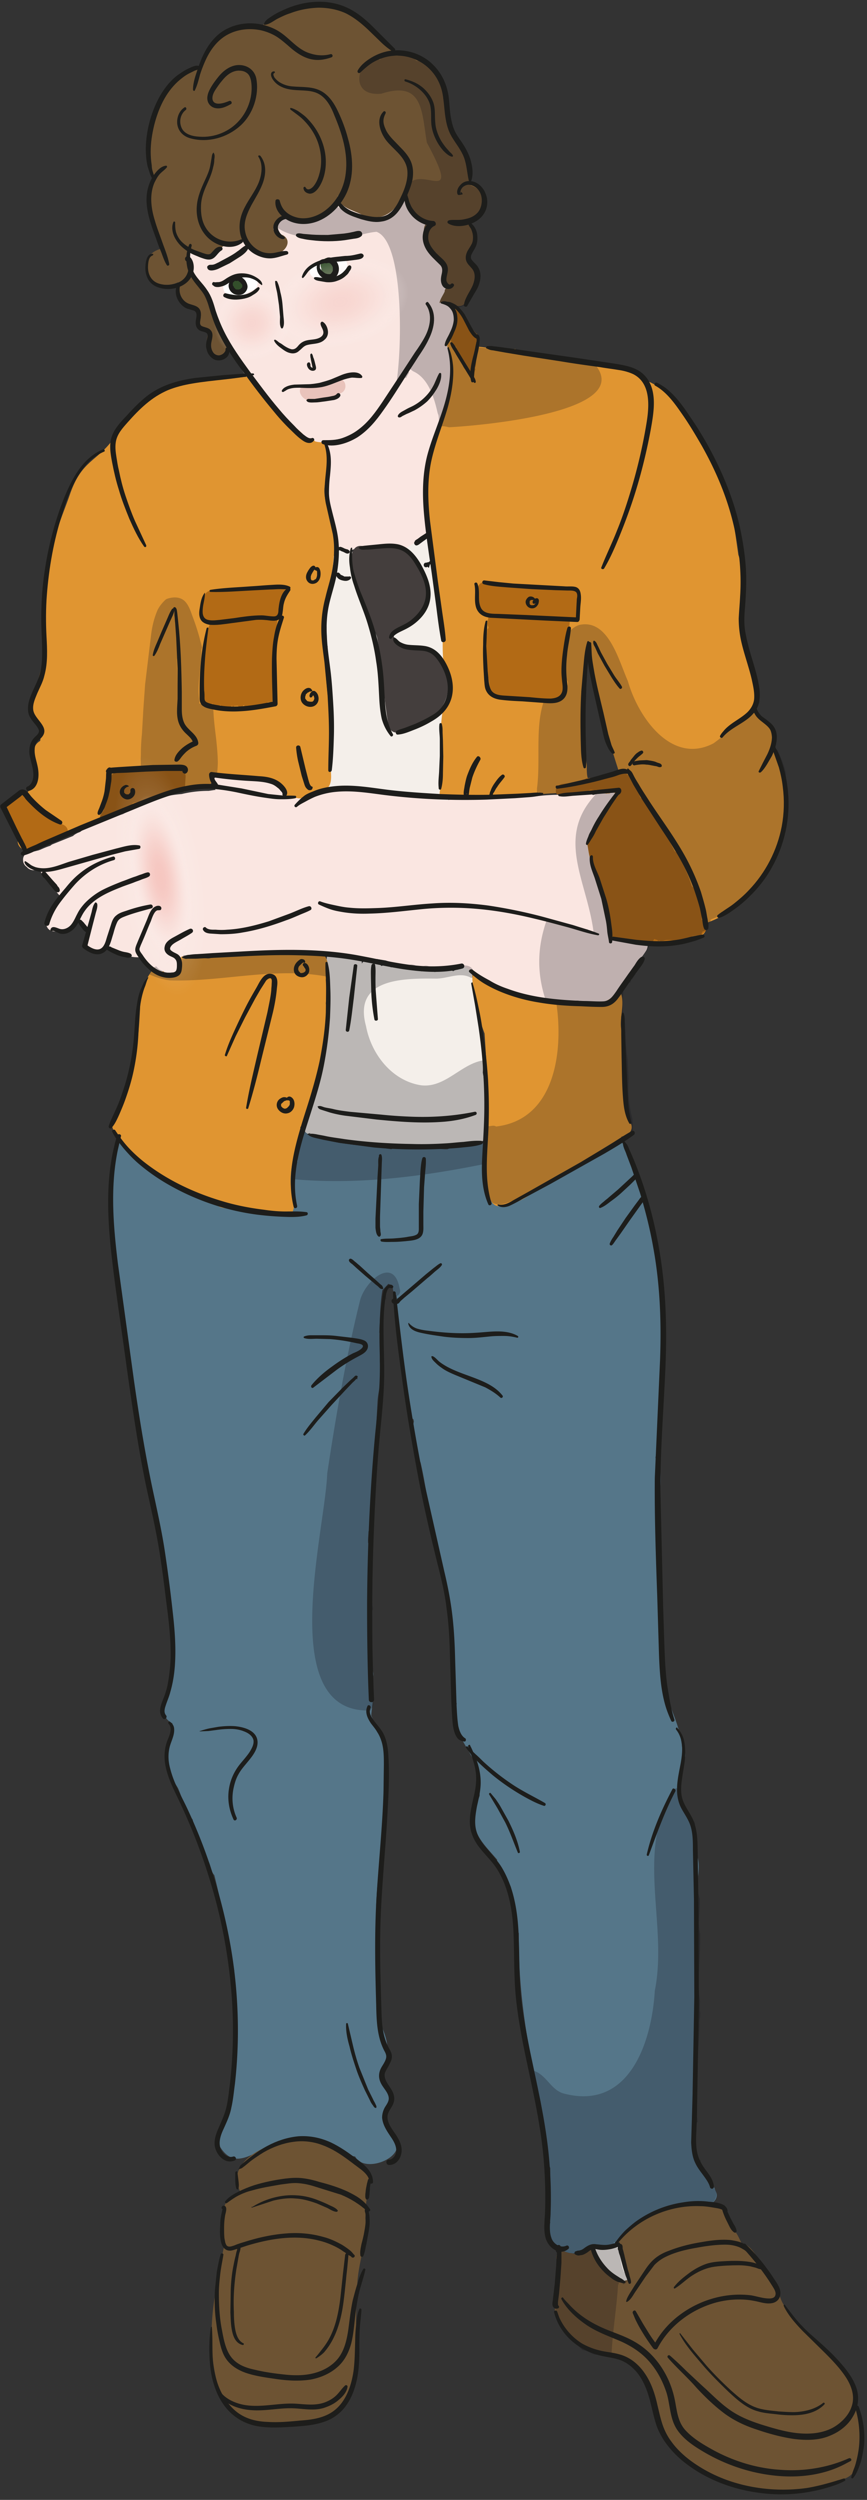 <svg xmlns="http://www.w3.org/2000/svg" width="248" height="715" fill="none"><rect width="100%" height="100%" fill="#333333" stroke="none"/><path d="M128.899 184.3c.9-9.4-4.4-18.3-3.3-27.6.5-2.2-1.9-4-3.8-2.7-.9-.3-1.9 0-2.7.7-1.7.1-2.9 1.9-4.5 2.4-3.9 1.5-10 3.8-13.7 1-1-2-4.6-1.6-4.7 1.1-9.5-3.8-13 12.8-2.8 13.2-.2 2.1-1.1 4.9 0 6.8 0 1.9-.2 3.9.3 5.7-.6 4.1.4 8.4 1.3 12.4-1.2 4.1-.2 8.9.4 13.1-.9 1.1-.3 2.9-.4 4.2-3.1 1.4-1.7 6.2-3.3 9-.6 2.5-1.1.5-.4 3.1 0 0 1.4-1 2.7-1.4s2.2 0 2.2 0c0 .3-.1-.3 0 0 .2-2.5 0-.1 0 0 0-.6 0 0 0 1.7v-1.7c0-.2.1 1 .1.9 1-.3 2-.3 3.1-.2 0-.4.3-.7.3-1.1.4.3 1 .5 1.5.5.9 1.1 2.8 1.5 3.8.4.9 1.2 2.8 1.3 3.8.3.5 2 3.1 2.1 4.3.8.5.4 1.2.5 1.9.4.9 1.5 2.8 1.6 3.9.5.8.6 1.9 1.2 2.9.7a2.2 2.2 0 0 0 1.4.2c.4 3.6 5.9 2.8 5-.7 1.4-14.6-1.2-29.3.7-43.7zm-35.5-17c-1.8 0-1.8-3.3-.2-3.7-.3 1.3.2 2.7 1.2 3.5-.3.2-.6.3-1 .2zm28.7 32.2c-.6.4-1 1.1-1 2-1.6.4-2 2-1.7 3.4-.6-.8-1.9-1.1-2.9-.6-1.3-1.3-3.8-1-4.2 1-.4-.3-1-.4-1.6-.3 0-1 0-2-.1-3.1 1.9-9.3-2.7-21.2-7.3-29.5 0-2.8-.5-5.6-.7-8.4 4.7.6 9.7-1 14.3-2.2-.5.5-.5 1.3-.3 2l.3 10.3c-.9.4-1.4 1.4-1.3 2.5-.4.1-.9.3-1.2.5-4.8-1.4-4.7 10.1-.3 9.8.8.7 1.7.6 2.7.7 1.3.9 3.3.3 3.8-1.3h.3c.9 3.2-1.7 9 2.2 10.5 0 .3 0 .5.1.8-.7.5-1.1 1.1-1.1 1.9z" fill="#f4efea"/><path d="M184.299 268.2c-.1-.2-.3-.3-.5-.5-.3-.3-.6-.6-.9-.7a3.01 3.01 0 0 0-.5-.7c-1.2-1.2-3-.8-3.9.5-.2.2-.3.5-.5.7-.1-.1-.2-.2-.4-.3-.1-.4-.3-.7-.5-.9.5-.1.8-.4 1.1-.7 1.2-.4 1.8-1.9 1.5-3-.4-1.4-1.7-2-3.1-1.7-.4-.4-1-.7-1.7-.8v-.1c1.3-.3 1.8-1.5 1.7-2.7h.2c1.3-.2 2.5-1 2.5-2.5 0-1.1-1-2.5-2.3-2.5.1-1.2-.5-2.4-1.6-2.8a2.37 2.37 0 0 0-.9-1.5c.1-.2.1-.4.1-.6 0-.7-.3-1.3-.8-1.8v-.2c1.5-.5 2-2.2 1.4-3.5 1.7-.7 1.6-3.2.3-4.3.151-.394.202-.819.15-1.238a2.57 2.57 0 0 0-.45-1.162l1.7-.6c2.2-.8 2.2-3.2.8-4.3.2-.1.3-.1.5-.2 2.6-1.2.7-5.3-1.9-4.6l-6.3 1.8c-.1 0-.2 0-.3.1-.4-.2-.8-.4-1.3-.4-2.5-.1-4.9.1-7.3.3-2.4 0-4.9.1-7.3.4h-.2l-2.6.1-4.7.1c-.3 0-.6.1-.9.2l-4.9.1c-.1 0-.3 0-.4.1h-4.2c-2.4-.1-4.8.1-7.2.4-.2 0-.4.1-.5.2h-.9l-6.8-.7-6.5-.8c-3.1-1-6.3-1.6-9.6-1.9-2.5-.7-5.1-.8-7.8-.3-.2 0-.4.1-.5.2-1.9.3-3.8 1-5.5 1.4-.6.2-1.2.3-1.8.5a41.78 41.78 0 0 0-5-.3c-.7-.2-1.3-.3-2-.4-.191-.455-.425-.89-.7-1.3-1.8-2.4-5-2-7.6-2.2h-.1c-.6-.1-1.1-.1-1.7-.1h-1c-.8-.3-1.6-.4-2.6-.4h-2c-.3 0-.3 0-.6-.1h-.2l-.2-.2c-.9-1-2.6-.9-3.5 0-1 1-.9 2.5 0 3.5l.1.1-2 .3c-2.6 0-5.2.3-7.7.9-2.2.2-4.7.5-6.6 1.5a59.46 59.46 0 0 0-14.1 5.1c-.2.1-.4.3-.6.4-.3.1-.6.3-.9.4-.2.1-.4.3-.6.4-2.3.5-4.4 1.5-6.2 3-.4.2-.8.3-1.1.5-.4.2-.7.4-1 .7l-5.7 2.3c-.3.1-.6.3-.8.5-1 .3-1.9.7-2.8 1.1-.2.1-.3.1-.5.2l-1.2.3h-.1-.7c-1.3 0-2.6 1.1-2.5 2.5 0 .9.5 1.6 1.1 2 .7.9 2.2 1.2 3.3.6l.6-.3c-.1.5 0 1 .3 1.5 1 1.5 2.4 2.7 3.8 3.8 0 .6.3 1.2.7 1.8.4.5.8.9 1.2 1.3v.1l-2.6 4.5c-.6.3-1.2.8-1.5 1.4-.4.8-.5 1.7 0 2.5a1.96 1.96 0 0 0 .9.9c.4.2.8.3 1.3.3.6.1 1.1 0 1.7-.1.2 0 .5-.1.7-.2h.3c.6 0 1.4-.3 1.8-.7.7-.8 1.2-1.6 1.5-2.6.1-.2.1-.5.1-.8l.2-.2c.5.8.9 1.5 1.5 2.2.3.4.5.8.8 1.2.3.5.8.8 1.3 1-.281.391-.484.832-.6 1.3-.4 1.2-.2 2.4.3 3.5.4.9 1.9 1.5 2.8 1.1 1-.4 1.8-1 2.4-1.8.1.1.1.2.2.2.9 1.1 2.3 1.6 3.7 2 .1.1.2.2.3.2 1.9.9 4 1.3 6.1 1 .2.3.4.5.7.7v.1c.4 2.4 2.8 3.3 4.8 4.2 1.2.5 2.5.6 3.6-.2 1.5-1.1 1.8-3.1.7-4.5.7.4 1.5.5 2.4.3.4-.1.7-.3 1.1-.4 0 0 .5-.1.6-.2.2 0 .4 0 .5-.1.3 0 .7-.1 1-.1l4.2-.4c.4 0 .8-.2 1.2-.4 7.9.2 15.9.2 23.8.1.5 0 1-.2 1.4-.4 1.8.1 3.6.1 5.4.2l15.1 1.7h.5l2.5.4c.9.3 1.7.5 2.6.7.3.2.6.4 1 .5l1.9.3c.3.1.7.2 1.1.2h.5c.5.1 1 .1 1.5.2.4.1.9.1 1.3.2.4.4 1 .7 1.8.6 1.5-.1 3.1-.2 4.6-.4h.1c.2 0 .3 0 .5-.1l2.4-.3c3 .7 5.9 1.9 8.7 3.1.4.2.7.3 1.1.5.3.7.9 1.2 1.6 1.5 7.2 2.8 14.8 4.3 22.6 4.7.3 0 .7-.1 1-.2.4 0 .7 0 1.1.1.4.3.9.5 1.5.4s1.2-.1 1.8-.2c.4.4 1 .7 1.7.7 2.2 0 3.8-1.3 5.2-2.8s3.1-2.9 3.9-4.8c.1-.2.2-.5.3-.7 0 0 .1-.3.1-.4.1-.2.2-.4.3-.5 0 0 .3-.5.2-.3.6-.8 1.2-1.6 1.7-2.4.1-.1.1-.3.2-.4.9-1 1.6-2 2.3-3.1.7-1.4.4-2.9-.6-3.6zm-136.4 3.9c-.1 0-.3-.1-.4-.1-.1-.1-.2-.1-.3-.2v-.5c.2 0 .4.1.6.1.1 0 .3.1.3.1.2.1.3.2.5.3.2.2.4.4.6.5l.3.3c-.6-.2-1.1-.4-1.6-.5zm82.3-181.4c-.6-1.8-2.1-3.6-3.9-4.4.1-.1.2-.1.4-.2.1-1.7 1.4-3.4 1.9-5 1.3-.9.8 1 .4 1.6.3-.5.8-1.3 1.5-1-.2-.4-.6-.7-1.1-.9 2.5-9.7-9.6-8.8-3.8-15 2.4-1.6.9-5.1-1.9-4.6-3.3.1-4.5-3.9-5.3-6.4-.8-2.7-4.8-2.2-4.9.7-1.1 5.9-9.1 6.4-12.7 2.6-.1-.8-.8-1.4-1.5-1.8-.2-2.2-3.6-2.8-4.6-.8-1.6 3.5-5.3 5.9-9.2 5.9-4.7-6.5-13.1 3.5-7.6 8.4-.3.4-.6.9-1 1.3-1.7 0-3.2-.8-4.5-1.8-1-2.2-3.7-2.2-5.6-1.5-3.8-1.2-3.9 2.6-6.7 3.8-1.1-.4-2.1-.8-3.1-1.2-.1.6-1.1-.3-1.3.3-2.7.4-3 5-1.8 6.6 6.2 13.5 23.2 48.2 38.9 50.1 3 6 0 10.8.9 17 1.4 2.4.2 6.4 2.4 8-1.6 4.3 3.1 6.1 6.7 4.1 2.6.1 5.4 0 8-.6 1.1 1.3 3.3.4 4.6 1.3 1.4-.7 3-2.2 4.6-2.2 1.6-1.3 3.5-3.9 1.6-5.7-1-10.1 1.4-20.3 4.7-29.9 2.6-5.7 4-12.4 2.2-18.5.4-1 .4-2.2-.4-3 1.1-2.2 2.9-4.6 2.1-7.2z" fill="#fae6e1"/><path d="M183.901 651.3c.2 0-.2-.1-.2-.2-.2-.2-.3-.4-.4-.6-.4-.8-.4-1.8-.5-2.7-.3-2.1-.8-4.1-1.5-6-.6-1.5-2.3-1.8-3.2-.9-.1 0-.2-.1-.3-.1h-.1c0-.6.1-1.2.1-1.8.1-1.4-1.2-2.1-2.4-1.9-.2-1.2-1.4-1.8-2.5-1.5-.3-.2-.5-.4-.8-.6-.6-.6-1.7-.8-2.4-.3-2.1 1.3-2.9 3.9-3.8 6-.9 2.4-1.7 4.8-2.3 7.3-.5 2 1.8 3.2 3.2 2.1.6.7 1.9.9 2.7.4.3.2.6.3 1 .4 0 .3-.1.7-.1 1-.1 1 .9 1.9 1.7 2h.5c.2.8 1.1 1.4 1.9 1.4.6 0 1.2-.1 1.6-.4.7 1.4 2.7 1.8 3.6.3.3-.5.5-1.1.7-1.7.8 1 1.9 1.7 3.4 1.8 1.1.1 2-1 2-2 .1-1.2-.8-1.9-1.9-2z" fill="#f4efea"/><g fill="#557689"><path d="M191.201 492.7c-4.8-16.7.4-35.1-3.4-51.7-.7-5.5 3.1-21-.3-24 .2-2.2 1.5-4.8.5-6.9.2-1 1.3-2.2.7-3.1.5-5.9 1.7-12.3.8-18.2-.2-4 1.6-8.8-.6-12.3-.2-2.6 2.1-6.6-.3-8.4-.1-3.9-.5-7.9-1-11.8-.1-.6-.1-1.2-.6-1.7.7-4.4-1.7-8.2-3.5-11.9-.5-3.3-1.3-6.8-3-9.7-.3-3.3-4-11.1-7.5-6.1-.9 0-1.9.5-2.4 1.3-.3.1-.6.2-.9.4-1-.2-2.2-.4-3 .4-1 0-2 .6-2.4 1.8-.3.2-.6.4-.8.7-.7-.2-1.4-.1-1.9.2-1.1-.3-2.3-.1-2.9 1.1-3.6 3.1-7.1 7.3-11.7 9.6-.4-.2-1-.2-1.4-.1 1.2-1 1-2.9-.1-3.9.1-1.4-.7-2.9-2.3-2.9 2.1-1.3.8-4.7-1.6-4.5.6-1.7-1.2-4.2-3.1-4.1-3.4.7-7.3.4-10.5 1.8-3.4.1-6.1-1.2-9.5-.6-1.2-.7-3.5.1-4.9.5-.6-.2-1.1-.2-1.7.1-7.6-1.3-18.8-1.2-25.1-5.2-.5-.1-1.1.1-1.5.3-1.8-.3-3 1.4-2.9 3.1-2.7-.3-4.9 2.7-2.6 4.6-1 .9-1 2.7 0 3.7-.1.4 0 .8.1 1.2-2.1 0-3.5 2.4-2.1 4.1-.4.2-.7.4-1 .8-.1 0-.1-.1-.2-.1-.7-3.4-5.6-2.5-5 1-.6-2.1-3.6-2.3-4.6-.6-.1 0-.2-.1-.3-.1-.2-1.1-1.1-1.8-2.1-1.9-.3-1-1.2-1.6-2.2-1.7-.3-2.6-3.4-2.9-4.6-1-.6-1.2-1.9-1.7-3.1-1.3-.8-2.1-3.9-2.1-4.7-.2h-.1c-.3-.2-.6-.3-.9-.3-.2-1.2 0-2.8-1-3.7-.2-2.5-2.1-6.5-4.9-4.4-.5-.6-1.2-1-2-1 .3-2.3-2.4-3.5-4-2.4-7.5-2.3-4.9 23.5-5.3 28.2-.9 6.5 2.8 14 3.2 20.6 1.1 9.4 1.7 19.3 3.8 28.6.2 1.8-.2 4.1.8 5.6.4 1.5.1 3.2 1 4.5 2.1 14.9 6.1 29.4 8 44.4-1.3 3.5 1.2 7.6.7 11.3.3 5.1.5 9.6-.2 14.6-1.6 3.6-4.5 9 .2 11.5.6 3.5-2.8 7-1.1 10.3-.8 2.8 1.3 5.9 2.7 8.2 1.4 3.1 1.9 6.4 4.2 9 .9 4.2 2.2 8.9 4.7 12.3.5 1.2.6 2.7 1.5 3.6 2.3 9 3.8 18.2 5.7 27.2-.6 4.1.8 8.6.6 12.8l-.1 14.7c-2 2.4-.5 6.5-1.3 9.5-.5 4.5-4.4 8.7-3.4 13.3 6.8 11.2 14.8-7.9 32.1-.9 1.6 2.1 4.1 3.5 6.7 3.9 2.7 5.3 15.8-.2 10.9-5.5l-.9-.9c.3-1-.5-1.8-1-2.6-.2-.6-.5-1.2-1-1.5.2-1.8 2.5-4 1.7-5.8 1-2.1-.1-4.3-1.9-6.1 0-1.1.1-2.2 0-3.4 3.1-3.8.7-10-1.4-13.7-.1-.4.1-11.5-.2-11.5-.5-6.7 2-14.5-.2-20.7.3-10.6 2.9-21.9 2.4-32.1 0-1.5.6-3.2.1-4.6.2-3 1.8-7-.1-9.7 0-2.4-1.6-4.3-3.3-6 .1-.7-.2-1.4-.5-2 .1-2.5 1.1-5.8-.2-8 .1-1.8 1.9-4.6-.3-5.7-.7-5.5 0-11-.6-16.4 1.4-.8 1.4-18.1.2-19.3-.1-1.1.1-2.2.1-3.3.5-.4.6-1.2.7-1.8l1.9-35.5c.2-3.3 1.6-7 .8-10.1-.6-3.1 1.1-6.8-.3-9.5.2-4 .2-8.2.9-12.1.6-.6 1.1-1.2 1.7-1.8.3.2.7.2 1 .3 0 0 .1.1.2.1 0 1.1.2 2.2 1.1 3 .5 2.9-.4 5.7.4 8.5.5 4.1-.3 9.3 1.4 13 0 .9.2 2.8.8 3.4.4 3.5-.7 8.2 2.3 10.5a.9.9 0 0 0 .1.5c-.8 3.6.1 8.6 1.9 11.8 1.6 6.7 2.1 13.5 4.2 20-.4 4.1 2.1 8.4 2.7 12.6.4 4.2.4 8.9 2.3 12.7-.1 4.3-.3 8.9.7 13.2.1 3.8-1.3 8.7 1.3 11.9.1 1.5.8 3.1 2.5 3.2.5.6 1.4 1 2.2.9-.5 2.4 1.5 4.4 3.6 3.3 1 1 2.5.9 3.5 0 .452.2.948.277 1.44.225a2.83 2.83 0 0 0 1.36-.525c2.1 3 5.4 0 4.9-3.2.4.1.8.1 1.2 0 .3.2.6.3 1 .4-.5 2.5.9 5.4 3.6 4.2 1.1 1.6 3.7 1.4 4.4-.5-.5 3.2 4 4.4 4.9 1.5.6.4 1.3.5 2 .4-.1 2.2 2.1 4.1 4.1 2.6.6 1 2.1 1.5 3.2.8 3.3.5 2.8-3.4 2.6-5.6.4.2.8.3 1.1.3.1.8.5 1.5 1.1 1.8.9 1.5 3.1 1.6 4.1.4-.4 3.7 4.9 5.3 5.3 1.2l-.3-3.5c2.1.2 3.8-2.2 1.9-3.9z"/><path d="M204.9 627.1c-.9-2-1.6-4.5-3.7-5.5-.2-.6-.8-1-1.3-1.3.8-1.9-1-3.9-2-5.4 0-1-.1-2 0-3 .7-2.4 2.8-14.8.3-15.7.5-7.1 1-14.4.6-21.5 1.9-9.2-.3-19.9-.1-29.5-.2-4.9 2.8-12-.1-16 0-1.6.7-3.8-.3-5.2 0-3.3-2-6.4-4-9.1.4-3.6-.7-7.5.9-10.8.7-1.5 1.5-1.9-.1-4.5-.5-5.7-3.4-11-5-16.3-.4-1-1.3-1.8-2.4-1.8-5 1.2-1.9 8.8-1.3 12.4-.3.5-.5 1.1-.5 1.8h-.1c-.5-.5-1.1-.9-1.9-.9.8-3.2-4.2-4.8-4.9-1.4-.3-.1-.5-.1-.8-.1-.6-2-3.6-2.5-4.5-.8-.7-1.2-2.7-1.5-3.6-.5-.4-.5-1-.7-1.6-.7-.2-1.3-1.6-2.3-2.9-2-2.1-3.2-5.3-.1-4.8 2.9h-.3c-.2-1.7-1.9-2.7-3.5-2 .1-1.8-1.4-3-2.8-2.8-1.5-1.8-4.5-.7-4.5 1.7-1.3-2.6-5.4-4.3-6.1-.5-.5-2.7-3.2-7.3-5.8-3.6-1.7-1.7-6.2-2.2-5.9.7-6.5 6.4 4.3 15.6 5.4 22.5-1.3 1.4 0 3.6-.1 5.4-.5 1.7-2.2 3.5-1.3 5.3-1.4 5.3 3.2 9.3 6.3 13-.2 2.8 2.8 5.2 3.9 7.7 1.2 4.3.7 9.3 2.3 13.4-.2 15.8 2.2 31.4 5.9 46.7 1.7 6.7.4 13.9 3.1 20.4.1 5.1-1.3 10.8 0 15.6-2.5 5.9 5.8 11.5 10.5 7.4l.5-.4c.1-.1.2-.2.4-.3h.7-.1c2.8.8 6.5 1 7.8-2.1 3.3-3.3 7.1-6.1 11.4-8.2 4.7-.6 9.3-2.5 14.1-1.9 1.4.3 2.8-1.7 2.2-3.1zm-65.8-130.9c-.4-.5-.6-1.2-.9-1.7 0-.1.1-.3.1-.4.2.7.5 1.4.8 2.1z"/></g><path d="M138.998 324c.1-5.6.2-11.9-.9-17.2.6-9-2.6-17.9-2.7-26.6 0-2.2-2.2-4.7-4.4-2.9-.5 0-1 .2-1.4.5-.8-.8-2.3-1-3.2-.3-.6-.1-1.4.1-1.9.5h-.2c-.9-1-2.7-1.1-3.7-.2h-.1c-.7-.8-1.8-1.1-2.8-.8-.6-.1-1.2-.1-1.7.1-.7-1.5-3-1.7-4.1-.4-.8-.6-1.9-.8-2.8-.4-.3-.4-.8-.6-1.3-.8-.9-1.6-3.4-1.4-4.3.1v-.1c.1-1.9-2.3-3.1-3.8-2.1-.8-.6-1.8-.6-2.7-.3h-.1c-5.6-3.9-2.8 6.2-2.6 8.8-.9 5.4-.4 11.2-.8 16.8-1 3.9-1.6 8.5-3.1 12.5-.1 3.3-6.2 11.8-2.1 13.2.8.8 2.1 1.4 3.1.7 4.8 1.5 51 6.5 47.6-1.1z" fill="#f4efea"/><g fill="#e09531"><path d="M94.499 216c.6-14.6-3.4-29.5-1.3-43.8 1.8-7.7 3.5-15.7 1.5-23.5-.9-3.4-2.5-6.8-1.7-10.3.6-2.5 2.2-6.4.6-8.6 0-.1.1-.4 0-.6.4-1.2.1-2-1.1-2.7-.7 0-1.4 0-2.1-.2-.3.1-.7-.7-1-.4-.8-.6-1.8-.4-2.6-1-.2.1-.2-.8-.3-.9-5.3-4.8-11.2-9.8-14.1-16.4-16.6 1.6-27.2 0-39.8 17.7-4.9 6.9-9.3 6.2-12.7 16.4-1.9 5.6-8.6 20.2-7.2 34.6 2 20.6-8.8 23.4-.3 33-1 .5-.7 1.7-.9 2.6-4.2 2.4 0 8.9-1.5 12.8-.4.5-1.8 1.1-2.1 2-1.4-.3-2.9.6-3.3 2-6.4 1.7.4 7 .9 10.7-1.5 2 1.2 4.8 3.3 3.5 1.1-.8 2.7-.7 3.4-1.9.3-.1.5-.2.8-.4 13.2-3.7 25.9-10 38.5-15.2.2 0 .5-.1.7-.1.1 0 .8-.1.9-.1.8-.1 1.6 0 2.3-.3.4.3 1.7.1 1.8.1 2 .9 4.2-1.1 3.4-3.2 6.8 1.5 14.3.4 20.7 3.7-.4 1.9 1.7 3.5 3.5 2.7 1.2.4 2.4 0 3.4-.7 1.1.2 1.8-.6 2.6-1.2h-.1c6.1 0 3.3-6.2 3.8-10.3z"/><path d="M90.801 226c-.1 0-.1 0 0 0 .2 0 .3-.1.2-.1h-.1c0 .1-.1.1-.1.1zm133.5.4c-.3-2.6-.3-5.6-1.7-7.8-.5-1.5-.4-3.9-2.2-4.5 1.1-3.3.1-7.2-3.1-8.8-.4-1.3-2.8-1.3-2.2-2.6 3.7-7.9-.8-13.5-3-19.1-.5-8.3 1.9-16.9-.9-24.9l-.6-4.2c-1.3-9.2-3.3-18.7-9.2-26.2-4.6-6.9-7.6-15.3-15.5-19-.5-.2-1.1-.5-1.6-.4-.7-1.2-1.9-2.2-3.3-2.1-9.7-3.3-20.7-4.8-30.9-5.5l-1.5-.3c-.3-.6-.7-1-1.3-1.2-3.7.7-7.5-.5-11.2-.7-.9-.9-.1-1.6.6-1.2 0-1.4-.5-1.7-1.8-2.2 0-.3-.1-.5-.2-.7.1-.5-.3-.8-.3-1.3-.2-.5-1.2-.7-1.1-1.3-.3-.6-.3-1.1-.6-1.7-1-.7-1.9-2.3-2.3-3.4 0-.1-.1-.1-.1-.2-1 1-.6 2.4-.3 3.5.4 2.2-.5 4.1-1.1 6.1-1.4.9-1.2 3-.1 4.1-.2 1.7.3 3.4.8 5.1-.2 1.6-1.4 3.1-.8 4.6-.9 6.4-3.6 12.6-5.3 18.6-1.6.7-2.9 17.5-1.4 18.3.6 9.4 3.2 18.5 4.3 27.9.8 6.2-.8 13.4 1.8 19 .8 2.9 1.9 6.7-1.5 8.5-1.1 6.6-.6 13.6-1 20.2-.1.8.5 2.2-.4 2.5.2 0 .4 0 .6.1-.1.9-.3 2 0 2.9h.1c2.6-1.2 5.3-.1 8 .1 10.1-.4 20.1-1.8 30.2-1.9.5.1 2.1 0 1.7.5 2.9-.1 4.8-.6 7.7-.2.2-.1.5-.1.6 0 1.6-1 2.7.3.6 1 .4-.1.7-.2 1.1-.2-1.6 2.3-4.7 4.9-4.6 7.9-5.3 5.8-2.1 12.2 1.2 18.1 2.8 3.9-.9 15.5 5 15.3.8.4 1.9.4 2.7-.2 1 .9 2.5 1 3.6.2 1.1.6 2.6.7 3.8.2 3.3.4 16.4.5 14.1-5.1 2.6-1.2 5.9-2.1 7.3-4.7 1.3-1.1 3.1-1.9 4.1-3.4 2.2-1.3 4.1-4 5.1-6.3 6.7-6.3 7.2-15.1 6.1-23.4zm-48-4.6l-8 1.5c-1-2.7.3-6.6-2-8.6 0-.8-.1-1.6-.1-2.3.9-2.8-.1-6 .2-8.9-.1-1.8 1-4.1-.1-5.6.5-3.9 1.2-7.7 2.4-11.3 2.2 11.8 4.7 23.6 8.7 35.1-.4 0-.7 0-1.1.1zm-83.1 58.6v-.3c1.6-2.3.6-9.4-3.9-7.8-.3.1-.7.1-1 .2-.8-.2-2.3-.6-2.8.1-8.7.2-17.2-.1-25.7 1.5-1.1.1-2.2-.4-3.3.1-.2-.5-.5-.9-1-1.2-1.1.2-2.3.9-3.3.5h-.1c-.2.1-.4.5-.7.5-.3.7-.3 1.5 0 2.1a2.25 2.25 0 0 0 .2 1.8c-.9.9-2.2 1.5-3.5 1.4.1-.3.1-.7.1-1h-.1c-.3 0-.5-.1-.8-.1s-.4-.2-.5-.4c-.9.3-2-.5-2.7-1.1-2.2 2.9-4.2 6.8-4 10.5-.4 11.6-2 23.7-7.8 34.1-1.9 1.7 8.5 12.3 10.3 12.4 3 3.7 7.3 6.9 12.3 7.1 1.7 1.9 4.3 1.9 6.7 2.5.3 3 3.9 2 5.9 2.5 1.4.9 3.1.8 4.6.3 1.1.2 2 .7 3.1.7 1.2.8 2.8 1 4.2.7 6.2 2.2 4.9-4.9 3.8-8.5-.4-5.5 1.6-10.8 3-16-.6-.3-.2-1.1.4-1 1-3.3 2.9-6.7 2.7-10.2 3.1-7.7 5-16.6 3.9-24.8.2-2.3.1-4.5 0-6.6zm87.4 41.3c-4-8.4-1.2-18.5-2.9-27.3-.6-3.6 1.5-8.4-.7-11.4-.9 1-1.7 2.3-2.9 2.9-.8.5-1.8.8-2.8.8-.1.3 0 .6 0 .9-.2-.1-.5-.2-.7-.2l-.3-.6h-.2c-2-.1-4.2.3-6.2-.3-2.4-.1-5.4.2-7.5-.9-.4-.1-.8-.1-1.1-.2-.1.1-.2.1-.3.2-2.2-1-6.1-.1-8.1-2.1-2.3-.3-4.1-1.5-6.1-2.5-.1 0-.1.1-.2.1l-.1-.2c-.6-.4-1.2.2-1.8-.3-.1-.1-.2-.2-.3-.2-1.1.3-2.2-2.4-3.1-2.9-.1 0-.2 0-.2-.1-.2 6.1 1.4 12.5 3.5 18.2.5 7.6 1 15.2.9 22.8 1.3 5.2-4.2 30.8 5.5 26 5.6-.4 10.5-6.4 15.7-8.9 5.2-1.8 10-6.2 14.9-8.8 1 0 1.8-.7 2.2-1.6 1.7-.3 3.3-1.5 2.8-3.4z"/></g><path d="M81.298 168c-1.1 0-2.3 0-3.4.5-1.4.1-2.9-.4-4.3 0-.3 0-.8-.2-1 .2l-11.4.4c-1.3-.9-3 .9-3.2 2.2-.1 1.7-.6 6.6 1.7 6.5.1.2.3.2.5.2-.2.8-.6 1.5-.8 2.2-.092.047-.169.119-.222.207s-.08.19-.078.293c-.1 1.1-.4 2.3-.2 3.4l-.4 3.1c-.4 2-.5 4.3-.4 6.3.1.5-.9 1.7-.3 2 0 .3-.3 1.1 0 1.2.2 1.2-.9 4.3.9 4.4.1.6 1 1.4 1.6.4.2 0 .3-.1.4-.3.1.2.3.4.5.4.2.9 1 1.2 1.5.3.1 0 .2-.2.3-.3.2.3.5.8.9.6.1 0 .2.1.4 0 .2.1.5.1.6-.1a.37.37 0 0 0 .6 0c.3.2.7 0 .8-.3.2.4.7.3.9 0 .1.2.5.1.6 0 .1.1.2.1.3.1.4.6 1.4.2 1.7-.3 0 .6.8.7 1 .2.2.5.9.5 1.2.2.4.4.9 0 1.4 0 .2.4 1 .3.9-.2.7-.3 1.9-.2 2.3-1h.6c.4.3.9-.2.8-.6-.3-7.9.4-16.1 1.5-23.7.1-.4.6-.8.2-.9.7.1 0-.1 0-.1.2-.1.5-.5.3-.8.5-1.6.3-3.2.9-4.7.3-.1.7-.4.7-.6.6-.3.9-1.1-.3-1.4zm84 5.5c-.5-1.3.7-4.5-1.1-4.7-2.5-.2-4.4-.8-6.9-.6.6-1.3-4.8-.3-5.4.1-.5.1-1-.2-1.5 0-1.3 0-2.7-.5-4-.3-1.3-.4-2.6-.6-4-.8-.2-.1-.5 0-.6.2-.2 0-.4-.1-.6-.1-.1-.8-.9-1.2-1.6-.9-.3-.1-.6.1-.8.1-4-.4-2.7 9.5.9 9.5.1 1-.6 2.4 0 3.3v.4c-.2 0-.3.3-.3.5-.2 2.1-.5 4.4-.3 6.5-.1 2.2 0 4.5.3 6.7a.54.54 0 0 0 .079.293c.053.089.129.16.221.207.5 1.6.1 6.6 2.8 5.4 2.3.2 4.7.8 7 .3 2.4.5 4.8.3 7.2.5.4.4 1.2.4 1.6-.1 5.7 0 2.5-7.1 3.2-10.6-.1-4.1 1.4-8.3 1.5-12.2 2.3.6 2.7-1.9 2.3-3.7zm36.6 91.6c-.1-.3-.2-.7-.4-1-.1-.2-.2-.3-.3-.5-.2-.2-.3-.4-.5-.6.1-1.2-.1-2.5-.2-3.5-.3-1.9-1-3.7-2-5.4-.2-.3-.4-.5-.6-.6-1-3.2-2.4-6.2-4-9.1-.191-.392-.508-.708-.9-.9l-2.6-5.1c-.2-.5-.6-.8-1-1l-4.9-8.2c-.4-.5-.8-.9-1.3-1l-1-2.6c-.7-1.4-1.5-2.6-2.5-3.8-.6-.8-1.9-.9-2.8-.5h-.1c-.7-.1-1.3-.2-2-.1-1.2.1-2.4.4-3.6.7-.4.1-.8.3-1.1.6-.2 0-.3 0-.5-.1-.2 0-.3 0-.5.1h-.1-.2c-.4 0-.8.1-1.2.2-.2.1-.3.2-.5.2l-.9.3c-.6.2-1.2.4-1.8.5-.3.1-.6.1-.9.2-.2 0-.3.1-.5.1l-2 .2c-1 .1-2.1.9-2 2a1.69 1.69 0 0 0 .3 1h.1c2.4-.5 5-.5 7.4.1l1.8-.6c.2.1.4.1.5.1h.2.4c.4 0 .8-.1 1.2-.2.1 0 .2.1.2.1.3 0 .5.1.8.1.8.1 1.7 0 2.3-.5.5-.1.9-.1 1.3-.1s.8.1 1.2.1c-.1.2-.3.5-.4.7-.2.6-.6 1.2-.9 1.8-1 .8-1.7 1.8-2.2 3-.1.3-.1.6-.1.8-1.3 1.6-2.4 3.3-3.1 5-.3.3-.5.6-.7 1-.4.3-.7.7-.7 1.2 0 .1 0 .1-.1.2l-.1.1-.3.6c-.1.4-.1.9 0 1.3l.3 1.8c.1.5.2 1.1.4 1.6s.5 1 .9 1.3c1.3 6.5 4.1 12.8 4.7 19.5.2 2 2 3 3.8 2.2.4-.2 1.2.2 1.6.3l2.5.6c1.8.3 3.7.5 5.5.5 3.6 0 7.1-.7 10.4-2.1.2 0 .4 0 .7-.1h.2.6c.6 0 1.2-.3 1.6-.8.7-.5.8-1.1.6-1.7zm-184-29.3c-1.6-.6-3.2-1.4-4.8-2.5-.681-.473-1.317-1.009-1.9-1.6l-2-2.1-.6-.8c-.5-.6-1-1.1-1.7-1.3-1.2-.4-2.4.5-3.4 1.2-1.1.9-2.3 1.9-1.9 3.5.2.6.6 1.2.9 1.8l.9 1.5 4 6.8c1 1.8 3.7.9 3.7-1 .8.1 1.7-.2 2.6-.4l4.2-1.2c.8-.2 1.5-1 1.5-1.9 0-1-.7-1.7-1.5-2zm15.3-2.8c.1-.1.1-.1.1-.2.1-.1.1-.2.2-.2.1.1.2.1.2.2l3.3-1.1c.1-.3.2-.7.2-1 .5.2 1.1.1 1.6-.1.1 0 .1-.1.2-.1s.2 0 .3-.1l1.2-.6.2-.1h.1l1.4-.8c.4.1.7.1 1.2.1.5-.1.9-.3 1.2-.5l.1.1.1.1 4.2-1.4a13.8 13.8 0 0 1 3.9-.9v-1l.2-3.4c0-1-.9-2-2-2-.2 0-.3 0-.4.1h-.4-.1c-.5-.1-1-.1-1.5.2-.1 0-.1.1-.2.1-.4-.4-.8-.6-1.3-.5-1.3.1-2.7.3-4 .6-.3 0-.7-.1-1-.1-1.4 0-2.8.2-4.2.4-.8-.1-1.5-.1-2.3.2-.5 0-1.1 0-1.6-.1-.6-.1-1.2 0-1.6.3s-.8.7-.9 1.2l-1 5.5c-.2.9-.3 1.7-.6 2.6l-.3 1.2c-.6.9-1.1 1.8-1.4 2.8-.1.4-.1.7 0 1 1.5-1 3.2-1.8 4.9-2.5zm103.7-137.1c-.1 0-.2-.1-.3-.1l-.1-.1v-.1s0-.1-.1-.1-.1-.1-.2-.1c-.6-.7-1.2-1.4-1.6-2.2a.47.47 0 0 1-.6-.1c-.2 0-.3-.1-.4-.2l-2.1-4.6v-.1c-.1-.1-.3-.2-.4-.4-.1 0-.1-.1-.1-.1-.5.4-.8 1.1-.5 2 .1.3.2.6.2.9v.4c-.1.6-.2 1.3-.4 1.9-.3 1.3-.7 2.6-1.2 3.8-.4 1 .4 2.2 1.4 2.5 0 .2 0 .5.1.7a21.7 21.7 0 0 0 1.5 3.5c.1.1.1.2.2.3v.4c.1.8.5 1.5 1.2 1.8.5.9 1.3 1.3 2.1 1.1.1-.5.2-.9.4-1.4-.1-.1-.1-.2-.1-.4.1-.3.2-.6.2-.8.1-.7.1-1.4.1-2 0-.1.1-.2.1-.3-.2-.6-.3-1.3-.4-1.9.1-1.2.4-2.4.6-3.5.2-.3.3-.6.4-.8z" fill="#b26a15"/><path d="M137.699 55.9c-.4-1.6-1.8-2.9-3.4-3.1.1-4.5-1.1-9-3.9-12.4-.2-.3-.4-.6-.6-.8-2.2-3.4-.8-7.9-3-11.3 0-5.4-3.7-10.5-8.9-11.8.8-1.8-4.5-2.3-4.9-.7-8.8-12.2-20.9-19.1-34.9-10.3-.3.2-.6.3-.9.5-.2-.1-.4 0-.5.1h-.1c-.1.1-.3.1-.4.2-.2 0-.6.4-.5.4.1-.1-.1 0 .1-.1-.3.1-.7.7-.4.7-10-.7-14.4 2.9-18.2 12.4-12.5 3.1-17.7 20.8-13 31.8-4.6 6 .1 13.3 1.6 19.7-1.1.4-2.3.9-2.9 1.9-.6.1-.7.9-.8 1.3-.3 1-.3 2.2.2 3.2.1 4.1 5.8 4.6 8.7 3.1-1.6 3.6 2.1 7.3 5.3 7.2.6 0 .5 1.7.5 2.4 0-.1-.1.4 0 .2-.9 2 .4 3.8 2.5 3.9-.2-.1-.1 0 .1.1-.1-.1-.1-.1 0 0 .3.2.2.5.2 1-2.1 4.3 3.9 9.2 6.2 3.9.3 0-1.1-.5.2-.4-.2 0-.2-.1-.3-.3-1.7-1.7-2.6-3.8-3.4-6.2-.9-1.6-1.6-3.6-1.8-5.5-.6-2.8-2.9-4.8-4-7.2-.1-.2-.6-.3-.7-.5-1.4-1.5-2.4-3.8-2-6-.2-1.6.7-2.6 1.5-.7h.1c-.1-.4-.2-.7-.3-1.1 1.8 1 4.3 2.2 6 .5 1.3-.6 2.6-1.3 3.6-2.3 2 .2 4-.2 5.2-1.7.8 3.1 4.1 5.7 7.4 4.6 2.9 1.1 7.1-3.2 3.7-5.3-1-.4-2.1-.9-2.8-1.6-.3-2.4 1.8-3.4 3.5-4.6 5 4.4 13.7 1.2 15-5.2-.1 3.4 4.4 4.2 6.8 5.5 8.2 3.6 13.3-5.3 13.3-12.6.2.2.3.4.5.5-1.7 5.3-2.2 13.6 5.8 14.3-3.2-.3-2 6.9 1.6 8.7.1 0 .7 1.2.8 1.2 2.4 2 0 6.7 2.3 7.7.9.4-.7 1.2-.6 2.2-.5 1.1-1.3 2.1-1.5 3.3 1.5-1.2 3.8.4 4.1 2.1.6-.4.6-.8 1.1-1.3 2.6.4 3.1-2.8 4-4.4 2.1-3.7 1.2-6.6-1.2-9.5 2.3-2.6 2.8-7.6.3-10.4 2.7-1.1 5.3-3.6 3.7-7.3zm-87.6 12c-.3-.9-.5-1.8-.8-2.6.1 0 .2-.1.3-.2.221.859.593 1.672 1.1 2.4-.2.1-.4.3-.6.4z" fill="#6d5333"/><path d="M126.998 191.3c-3.1-7.5-8.6-5-14.2-8l-.3-2.8c4.6-2 11.2-4.6 9.7-10.8.6-2-.4-5.3-2.1-6.7-1.8-5.7-8.8-8.7-14.2-5.9-7-4.2-6 6.4-3.9 10-.5 3.8 3.8 6.8 4.1 10.8-1 .7 1.1 2.3 1.5 3.1 1.8 8.5 1.9 17.2 3.4 25.7.7 5.6 6.5 1.4 9.3 0 6.2-1.3 10.1-9.7 6.7-15.4z" fill="#443e3d"/><path d="M104.699 630.5c.3-4 2.9-10.9-3.3-11.4-1.5-1.2-3.1-4.9-5.2-4.5-1.1-.5-2.1-1.6-3.7-1-3.1-1.6-8.2-2.7-11.3-.9-6.6.9-16.7 6.4-12.4 14.3-1.8.9-5 2.6-4.6 4.9-1 2.9-.6 6.2.2 9.2-.7 3.2-1.4 6.4-1.7 9.7-2.6 10.1-3.3 23.3.2 33.1 1.9 6.2 7.5 11.4 14.4 9.5 7.2.3 19-.6 22.1-8.3 1.2-.5 1.2-2.1 1.5-3.2 1.9-7.9.3-17.8 1.3-26.3-.4-7.1 3-14.2 2.3-21.2.1-1.3.2-2.6.2-3.9zm141.3 61.2c-.1-1.4-.6-2.4-2-2.9 1.6-9.1-7.2-15.3-12.8-20.9-1.3-2-3.3-3.4-4.4-5.6-1.9-1.6-3.6-4.1-3.9-6.5-.2-1.9-1.4-3-2.4-4.4-2.9-2.9-4.4-8.9-8.4-9.9-.7-1.3-1.3-3-2.5-3.9-1.6-1.9-2.1-7.8-5.4-6.4-.9-.5-2.1-.6-3.2-.4-.4-.5-1.2-.5-1.8-.3-1.9-.8-4.1 1-6.2.9-.4-.2-1.1-.1-1.6.2-1.7-.2-3.5.9-4.6 2-2.4 1-6.1 2-7.2 4.6-.9.5-1.9 1.1-2.3 2.1-1 .2-1.6 1.6-.2 1.6.1.9.7 1.7 1.2 2.4-1.2 2.8 1.3 5.2 1.8 7.8-.6 0-1.3.1-1.8.4-1.1-.4-2.1-.6-3.2-1-.1-.3-2.7-2.3-3-2.5 0-.6-.7-1.1-1.1-1.5-.1-2.3-1.9-7.1-4.5-3.1-.7 1.1-2.5-.1-3.8 0l-.1-.1c-.6-.1-1.2-.4-1.8-.6-1.7.2-2.2 2.4-1 3.6-.7 3.9-.9 7.8-.2 11.8-1.3.8-1.1 2.6.1 3.4.6 3.2 3.8 7.7 6.9 8.5 7.7 4 18.6 2.2 19 13.8.1.9.8 1.3 1.5 1.4 2 3.9 1.3 9.9 5.1 12.5 11 13.2 31.7 17.8 47.4 10.7 8.5-1 6.3-11.4 6.4-17.7z" fill="#6d5333"/><path d="M70.2 81.1c-.1-.1-.1-.3-.1-.4v-.1c0-.3 0-.5-.2-.8-.1-.2-.2-.5-.4-.6-.2-.2-.4-.3-.6-.4s-.5-.2-.8-.2c-.2 0-.4 0-.5.1-.2 0-.3.1-.5.2H67c-.3.2-.5.4-.7.7-.1.2-.2.4-.2.6v.1c0 .1-.1.4-.1.6s0 .4.1.6v.1c.1.2.1.4.3.6 0 .1.1.1.1.2.1.1.1.3.2.4.1.2.3.4.5.6s.4.3.7.4a1.1 1.1 0 0 0 .8 0c.3 0 .5-.1.7-.2.1-.1.3-.2.4-.3.2-.2.4-.5.5-.9 0-.2 0-.4.1-.5 0-.2-.1-.5-.2-.8zm25.7-4.2v-.1a1.1 1.1 0 0 0 0-.8c0-.3-.1-.5-.2-.7a.78.78 0 0 0-.4-.4c-.1-.2-.2-.3-.3-.5-.2-.2-.4-.3-.6-.4s-.5-.2-.8-.2c-.2 0-.4 0-.5.1-.3.1-.6.3-.9.5-.1.1-.2.3-.3.4a1.69 1.69 0 0 0-.3 1v.5c0 .3.1.6.1.9 0 .1.1.3.1.4.1.3.2.6.4.9.1.2.3.4.5.6s.4.3.7.4c.2 0 .4 0 .5.1.3 0 .5 0 .8-.2.2 0 .3-.1.4-.3.2-.1.4-.3.5-.6.1-.2.1-.3.2-.5.2-.3.2-.7.1-1.1z" fill="#334f2b"/><path d="M73.502 80.4c0-.2-.1-.3-.3-.4-.1-.2-.3-.3-.4-.4l-.4-.4c-.8-.5-1.8-.7-2.7-.7-.2-.1-.4-.1-.6-.1-.4 0-.8.1-1.1.3 0 0-.1 0-.1.1a3.79 3.79 0 0 0-1.3.6c-.3.2-.6.5-1 .8-.1.1-.1.1-.2.1l-.1.1c-1 .2-1.6 1.2-1.4 2.2.1.4.2.9.6 1.1.2.2.5.4.9.5.2.2.5.3.8.4.1 0 .3.1.4.1h.5c.2 0 .4 0 .6-.1.7-.1 1.3-.1 2-.3.352-.126.688-.294 1-.5.2-.1.4-.3.5-.4h.1c.1 0 .2 0 .3-.1.2-.1.5-.2.7-.3.1-.1.2-.1.3-.2.2-.1.4-.3.6-.5s.3-.4.4-.7c0-.2 0-.4.1-.5 0-.2-.1-.5-.2-.7zm24.3-6.7c-.4-.1-.9-.1-1.3.1-.4-.1-.8-.1-1.1 0-.8.1-1.5.3-2.2.7l-1.7.3c-.7.2-1.3.5-1.8.9-.7.4-1.2 1.2-1.1 2.1s1 1.8 2 1.7c.4.2.9.2 1.3.1.1 0 .2-.1.4-.1h.4l2.4-.4h.2c.8-.1 1.5-.3 2.2-.6.9-.4 1.5-1.3 1.8-2.2.2-1.1-.4-2.3-1.5-2.6z" fill="#fff"/><path d="M70.001 80.9c0-.1-.1-.3-.1-.4-.1-.3-.2-.5-.4-.7-.1-.2-.3-.4-.6-.5-.2-.1-.5-.2-.7-.2-.3-.1-.5 0-.8 0-.2.1-.3.1-.5.2-.3.2-.5.4-.7.7-.1.2-.1.3-.2.5-.1.4-.1.7 0 1.1 0 .1.1.3.1.4.1.3.2.5.4.7.1.2.3.4.6.5.2.1.5.2.7.2.3.1.5 0 .8 0 .2-.1.3-.1.5-.2.3-.2.5-.4.7-.7.1-.2.1-.3.2-.5.1-.4.1-.8 0-1.1zm26-4.1c0-.3-.1-.5-.2-.7-.1-.1-.1-.2-.1-.2 0-.1-.1-.3-.1-.4v-.1c0-.1-.1-.2-.1-.3-.1-.2-.2-.5-.4-.6-.2-.2-.4-.3-.6-.4s-.5-.2-.8-.2c-.2 0-.4 0-.5.1-.3.1-.6.3-.9.5-.1.1-.2.3-.3.4a1.69 1.69 0 0 0-.3 1c0 .3.1.6.2.9v.3a1.69 1.69 0 0 0 .3 1c.1.1.2.3.3.4.2.2.5.4.9.5l.4.1c.2 0 .4 0 .5.1.2 0 .4 0 .5-.1l.5-.2c.2-.1.4-.3.6-.5.1-.1.2-.3.3-.4.1-.2.1-.3.1-.5-.2-.4-.2-.5-.3-.7z" fill="#334f2b"/><path d="M98.801 110.3c0-1.1-1-2.1-2.1-2l-.3-.3c-1.2 1-4.6.9-4.9 2-.3.5-.7 0-.7.6-.7.4-1.2-.2-1.9-.2-5.6-1.7-3.4 7.1 4.3 3.6 1.5.5 3.4-.1 4.1-1.5.9-.2 1.6-1.2 1.5-2.2z" fill="#e9c3bb"/><path opacity=".25" d="M114.302 368.5c-1.7-9.6-10.2-1.8-11.4 3.8-4 16.2-6.8 32.6-9.3 49.1-.6 16.7-15 69.1 12.5 67.8-.1-.1 0-.2 0-.4 1.1-.9.6-2.3.2-3.4.1-.4.3-.9.6-1.2-.1-1.4-.1-2.9-.1-4.3-.2-.1-.5-.2-.8-.2.4-6.3.6-12.6.5-19 .4-.6 0-1.3 0-1.9-.1-28.7 3-58.1 3.3-86.7 0-.3.4-.4.7-.5-.6-3.2 2.5-5 2.1-.8 1.1.1 2.3-.8 1.7-2.3zm90.1 257.6c-.3-.3-.6-.4-1-.5 0-.5-.5-1.7.2-1.3 0-.5-.4-.9-.7-1.3-.9 0-3.4-4.3-2.4-4.9a.75.75 0 0 1-.2-.4c-.6.2-.8-.6-.9-1-1-.4-1.4-10 .2-9.7-.3-3.1-1.7-5.5-.5-8.5-.1-.1 0-1.8 0-1.9-1.2-.5.5-2.1.4-3.2 0-4.6.4-9.5.6-14.2-.2-1.1.3-2.4.2-3.5-.3-1.2 0-2.5-.1-3.7-.8-5.6.2-12.8.1-18.9-.8-2.9 0-6.7-.1-9.9-1-3.1-1.3-7.1-.9-10.4.2-3.8-.9-7.6-.5-11.4-.9-1.6-2.6-2.5-2.8-4.3-.2-.6-1.6-1.8-1.1-2.4-.3-.9-.6-2-.5-2.9-.9-.5-1.3-.5-2 .6-10.6 17.4-1.3 38-5.1 57-.9 15-7.5 34.5-26.3 29.3-3.7-1.2-4.9-5.8-9-6.6-.1 0-.2.1-.2.1.6 2.7 1.5 5.8 1.3 8.5.4 2.5.9 5 1.2 7.6 1.2 3.3 1.6 7.7 1.7 11.2.1 2.4.9 5 .3 7.4 0 4.2-.7 8.4-.1 12.6.7 1.2 1.9 1.8 2.6 3 .7-.4 2.2 1.8.8 2.3-.2 2.7-.4 5.5-.8 8.2.5 2-.4 4.5-.4 6.7.4.5 1.2 2.1.6 2.6.7 4.4 4.6 6.5 7.3 9.6a1.38 1.38 0 0 0 .4.3c1.4 0 2.5 1.2 3.9 1.3.3-.1.7.1 1 .2 1.1 0 2.2.5 3.3.6.2-7 1.5-14 1.9-21 .1 0 .1.1.2.1-.3-1.9 1.2-2 1.2 0 1.6-.5 1.7-2.8.3-3.6-1.3-2.6-.7-6-2.9-8.1l-.1-.3c4.2-2.1 6.8-7.5 11.7-8.5 4.8-1.6 10-3.3 15-2.4 2.1.2 3.6-3 2.2-4.4zm20.9-398.8l-.6-6.5c-.5-2.2-1.4-4.2-2.3-6.3-.4 0-.5-.5-.5-.8-.3-.3.1-.7.1-1-.3-.8-.2-1.7-.1-2.6-.6-1.7-1.5-3.4-2.9-4.5-1.1-.5-2-1.8-2.6-2.7-.5-.4-.2-1.2.5-1 0-.4.3-.9.5-1.3-1.1.5-1.7 1.6-1.6 2.8-4.5 2.4-7.6 6.3-11.7 9.2-12 6.3-21.6-7.5-24.5-17.8-2.6-5.8-5.5-17.7-13.7-16.1-2.1.5-4.5 2.9-3.9 5.2-.6 2.7-1.9 6.8-.1 9.2 0 .1 0 .2.1.3-.1.2-.2.5-.2.7 1.4 1.1.3 2.8-.8 3.7-.1.7-.1 1.4-.4 2.1-.4 0-.8 0-1.2.2-.3-.1-.7-.1-1 0 0 0-.1 0-.1-.1-.2.2-.4.2-.7.2-.5.3-1.3 0-1.8-.3-2.9 7.6-1.1 17.3-2.2 25.6v1.2c.2 0 .4-.1.6-.2.1.3-.7.7-.5 1 .9-.2 2.9-.6 3.7-.4.4 0 1.2-.3 1.4.1.2 0 .4 0 .6.1.1 0 .2 0 .3-.1.8.7 1.8.1 2.7 0 2.1-.3 4.5-.2 6.4-1.3h.6s0 .1.1.1c.2-.1.5 0 .6.2l.3-.3h1.3c-13.6 12.9-3.8 25.5-1.9 40.8-.4.2-.8-.2-.9-.5-.3.2-.7-.1-.8-.4-1.4 0-3-1-4.4-1.3-2.5-.4-4.9-.5-7.3-1.4-2.7 7.7-2.9 14.9-.4 22.7h1.2c.5.4 1.2.4 1.8.2 2.3 13.9.1 34.2-17.1 36.2-.8-.5-1.6 0-2.4-.1-1.4-5.5 1.5-11.8-.7-17.5-.2-.4.2-.9.2-1.4-6.8.5-11.4 8.1-18.6 7.2-8.3-1.3-14.2-8.9-15.7-16.9-3.8-13.8 10.8-13.7 20.2-13.6 3.5-.1 6.8-2 9.9-.2.1 0 .2-.1.4-.1 0-.6.8-1.2.3-1.6-.7-2.8-4.3-1.8-6.3-1.2-1.6-1.3-3.8.6-5.7.2-.7-.9-2.1-1.1-2.9-.3-.4-.1-2-.6-1.8-.6-.9-.4-2-.3-2.6.5-2.2-.4-4.4-1.2-6.6-1.2-3.3-2.5-8.6-1.4-12.6-2.6-10.2-1.5-21.1-.7-31.3-.1 0 1-1.4.3-2 .5-.2.4-1.5.4-1.8 0-.4-.1-.9.2-1.2 0-.3 0-.5 0-.8.1s-.5-.1-.6-.4c-.1 0-.3 0-.5-.1-.3 0-.7.1-.9 0-1 .1-2.2-.1-2.9.6-.3.4-.9.2-.9-.2-.5 0-1.1.2-1.5-.1-.4.4-.6 1.1-.5 1.7-.1.4-.2.9 0 1.3-.3.2-.6.3-.9.4-.2.4-.1 1.2-.7 1.3-.3.4-.9.4-1.3.2-1 .4-2.1.1-3.1-.5-.5-.1-1-.6-1.3-1l-.1-.1c-1.1.3-1.5 1.5-2 2.3 1.9.8 3.9 1.5 5.9 1.7 15.1.5 30.2-4 45.3-1-.1 14.8-2.7 29.3-7.4 43.2-1.9 5.5-1.4 2.8-.1 3.5-1.1 1.9-1.4 4-1.2 6.1a1.92 1.92 0 0 0 .4 1.2s-.3-1.2-.4-1.2c-.4 0-.4 1.1-.8 1.1.1 1.3 0 2.7-.1 4 18.3 1.6 36.6-.8 54.4-4.4-1.5 19.2 8.5 9.9 18.9 4.5.4-.2 1-.9 1.4-.3 7.5-4 14.6-8.4 21.8-12.7.4-1.5.1-2.9.1-4.4-1-3.7-1.3-7.7-1.1-11.5l-.3-5.8c-.6-3.2-.5-6.8-.7-10.2-.2 0-.4-.2-.4-.5-.4-2.9-.2-5.8-.1-8.7-.2-.5.3-.9.7-.7v-.8c.2-.1.4-.1.6 0-.1-.4.1-.9.6-.7l.2-.2c0-.4 0-.9.5-.9.2-.5.6-.9.9-1.4-.1-.1-.1-.1-.1-.2l-.1.1c0-.1 0-.1.1-.2 0-.9.5-1.8 1-2.6-.1-.1-.1-.1-.1-.2.3-.3.5-.6.8-.9.4-1.1 1.1-2 1.8-2.9.2-.6.7-1.8 1.3-1.9l.6-1.2c.2 0 .4 0 .5.2.3-.1.6.1.6.4.2-.2.5-.2.7 0 .3 0 .5-.1.8-.1 1.3-.6 3.2 0 4.6.1.1 0 .1-.1.2-.1 1.8-1 4.2-1.1 6.2-1.8-.1-.3.1-.6.3-.9.6-.2 1.2-.3 1.7-.7 0-.8-.1-1.7.6-2.3 0-.1 0-.1-.1-.3 1.1-.7 3.3-.9 3.4-2.4l.6-.3.1.1c12.6-5.1 18.9-19.6 18-33.2zm-47.7-6.6c-2.8.5-5.7 1-8.4 1.8-.3-.2-.8.5-1.2.5 0-.5-.2-4.3-.4-4.8-.4-.3-.6-.4-.4-.8 0-.2 0-1 .2-1.2.1-1.6-.7-3.3-.2-4.7-.1-.9-1.1-3.7-.4-3 .7.5.8-.2.7-.3-.7-3.9.5-7.9.1-11.9.1-1 .6-2.2-.2-3.1.1-.7.3-1.4.5-2.1.1.7.2-2.5.4-1.8 0-.8-.7-2.1.9-.1.1.8.1 1.6.2 2.4.2 0 .3.3.3.5a23.16 23.16 0 0 1 .3 3.7c2.8 8.1 3.9 16.2 6.8 24.1.1.2.8.8.8.8zm-115.3-2.5c0-2.1-.2-4.1-.4-6.2-.4-3.5-.9-6.9-.9-10.4-.9-.6-2.1-.2-2.7.6 0 0 0-.1-.1-.1-.2-.5-.7-.8-1.2-.9 0-.2.1-.5 0-.8-.7-4.8.6-9.6.6-14.4v-.1c.1-.2.1-.5.2-.7-.2-.9-.5-1.8-.7-2.7-.6-2.2-1.3-4.3-2.1-6.4-.5-1.4-1-2.9-2-4-1.1-1.2-2.7-1.4-4.2-1.1-.5.1-.9.2-1.3.4-.7.6-1.3 1.3-1.8 2-.2.3-.3.5-.5.8-1.1 2.4-1.7 5-2 7.5l-1.7 14.1-.5 7.1-.4 7c-.2 1.927-.3 3.863-.3 5.8 0 .7-.1 1.5 0 2.2 0 .4-.1 1.1.1 1.5.3.6-.6 1.1-.9.5-.1-.2-.2-.4-.2-.6 0 .4-.1.8-.1 1.2h-2.5-.1c-.2-.3-.5-.5-.8-.7-1.1-.6-2.3-.2-3 .6-.6.2-1.1.7-1.2 1.3v.3c-.2.2-.3.5-.4.7-.2.6-.2 1.3-.1 1.9 0 .2.1.3.1.4.1.2.1.3.2.5 0 0 0 .1-.1.1l-2.3 6.4c-.3.3-.4.8-.4 1.2 0 .5.2 1.1.6 1.4.1.1.3.2.4.3l.6-.3c1.1-.6 2.4-1.1 3.6-1.5.2 0 .3 0 .4.1.2-.1.4-.2.7-.2.5-.1.9-.5 1.2-.9.1-.2.2-.4.2-.6.1 0 .1-.1.2-.1.3-.2.6-.4.9-.7.1-.1.2-.3.3-.4.1-.2.2-.4.2-.6.3-.1.5-.1.8-.2 2.3-.4 4.6-1.1 6.6-2.2.4.3 1 .4 1.5.2 1.9-.7 3.8-1.5 5.8-2 .9-.2 1.9-.4 2.6-.5.5 0 1-.1 1.5 0h.7.4.2c.8.1 1.6 0 2.1-.7.3-.4.5-.9.4-1.4.3.1.7.1 1.1 0l-.1-.1-.1-.1c-.1-.2-.2-.4-.1-.6s.4-.3.6-.2c.1 0 .2.1.2.1 0-1.2.2-2.5.2-3.8zm-17.5 1.6c-.5 0-.9.1-1.4.1h-.1v-.7c.6 0 1.1-.1 1.7-.2 0 .2.1.5.1.7-.1.1-.2.1-.3.1zm6.2-15.2l-.4-16.3c.1.5.5.9 1 1.1-.3 2.7-.6 5.3-.6 8s.3 5.3 1.2 7.9c-.3-.4-.7-.6-1.2-.7zm118.7-100.9c-.4-.2-.9-.1-1.3.1-9.4-1.7-19.1-3.8-28.7-4.2 0-.1-.1 0-.2 0-.2 0-1.7-.1-1.9-.2-1 0-1.5-.7-.5-1.7 0-.2-.2-.6-.2-.8-1-1-1.1-1.8-2.4-2.5-1-2.2-2.3-4.3-3.5-6.4 5.1-.9 7.7-9.8 2.8-13.1-.1 0 0-.2 0-.2 1.4-2.5 4.3-6.7 1.2-9-.2-.7-.5-1.5-.9-2.1 4.8-1.7 5.9-9.1.5-10.5.6-5.3-1.4-10.9-5.6-14.3-.7-5.2-2.1-23.3-9.8-21.3-1.3-1.3-3.8-2.8-5.5-1.5-1.8-.1-3.8-.7-5 1.1-5.6-2.1-10.1 10.7.4 9.7 12-3.9 11.5 5.2 13 14 11.8 21.8-5.5 1.7-6.6 16.3-1.2.5-1.3 1.2-1.8 2.3-2.3 2.4-6.3 4.6-9.4 3-.1 0-.6-.5-.8-.5-1.2.2-1.9.2-2.9-.4-.2.3-1.1-.8-1-.4-1.7-1.2-4.5-3.6-5.6-.5-3.2 3.4-8.6 4.1-12.5 1.2-1.4.3-2.1 1.8-2.7 2.9 3.5 2.9 8.6 3.2 13 3.6 5.1 1.7 10.8-1.6 15.9-2 8.4 3 7.3 37.7 5.2 45.7 1.1-1.1 1.7-2.8 2.7-3.8.1-.2.4-.2.6-.1.2-.5.5-1 .8-1.5-.6-1.1-.4-1.6.3-1-.8-.8.9.7.9.6 4.4 2 6 7.6 7 12l.2.5c.2 1.3.1 2.2.4 3.5h.1c.6-.6 1.8-.1 2.6 0 7.9-.4 54.5-4.2 41.2-18.5z" fill="#111119"/><path opacity=".5" d="M94.401 74.1c10.7-2.5 20.7.9 22.3 7.7s-5.8 14.4-16.5 16.9-20.7-.9-22.3-7.7 5.8-14.4 16.5-16.9z" fill="url(#A)"/><path opacity=".5" d="M69.1 82.2c5.8-1.7 11.9 1.5 13.5 7 1.6 5.6-1.8 11.5-7.7 13.2-5.8 1.7-11.9-1.5-13.5-7s1.9-11.5 7.7-13.2z" fill="url(#B)"/><path d="M40.201 216.7c6.7-1.1 14.6 13.2 17.8 32.1 3.2 18.8.3 35-6.3 36.1-6.7 1.1-14.6-13.2-17.8-32.1s-.4-35 6.3-36.1z" fill="url(#C)"/><g fill="#1d1d1b"><path d="M72.402 106.8c-2.9 0-5.8.3-8.7.5l-7.9.8c-5 .7-9.8 2.1-13.8 5.2-2 1.6-3.8 3.4-5.5 5.3-1.7 1.8-3.5 3.6-4.4 5.9-1 2.5-.5 5.3 0 7.9s1.1 5.2 1.9 7.7c.8 2.8 1.9 5.6 3 8.3 1.2 2.7 2.5 5.5 4.2 7.9.3.4.8.1.6-.4l-3.2-6.9c-1-2.3-1.9-4.8-2.7-7.2s-1.4-4.8-1.9-7.3c-.3-1.2-.5-2.5-.7-3.8s-.4-2.7-.2-4.1c.3-2.4 2-4.2 3.5-5.9 1.6-1.8 3.3-3.6 5.2-5.2s3.9-2.9 6.2-3.9c2.2-.9 4.6-1.5 7-1.9 5.8-1 11.8-1.2 17.5-2.4.3 0 .2-.5-.1-.5zm-42.9 21.7c-5.9 2.5-8.9 8.4-11.2 14-2.9 7.3-4.8 15-5.8 22.8-.5 3.9-.7 7.8-.7 11.8 0 3.9.4 7.7.2 11.6-.1 1.9-.4 3.8-1.1 5.5-.6 1.6-1.5 3.2-2.1 4.8-.6 1.5-1 3.2-.7 4.8s1.5 2.7 2.4 3.9c.3.5.8 1.1.6 1.7-.2.7-1 1.2-1.4 1.7-1.1 1.2-1.4 2.8-1.3 4.4.3 2.6 2 5.9.6 8.4-.3.5-.7.9-1.2 1.1-.7.3-.2 1.4.5 1.2 2.8-.8 3-4.3 2.5-6.8-.3-1.6-.9-3.1-.9-4.7 0-.8.1-1.5.5-2.2s1.1-1.1 1.6-1.7c2.4-2.9-2.2-5-2.5-7.8-.2-1.7.6-3.3 1.2-4.8.7-1.6 1.6-3.2 2-5 1-3.6.8-7.5.6-11.2-.2-3.9-.2-7.9.1-11.8.6-7.9 2-15.7 4.4-23.2 1-3.3 2.2-6.6 3.8-9.6 1.5-2.7 3.4-5.4 6.1-7.1.633-.425 1.302-.793 2-1.1.5-.1.2-.8-.2-.7zm20.2 45.6c.2 0 .2 1.7.2 1.9.1.7.1 1.5.2 2.2l.3 4.3.4 8.7v8.7c-.1 2.4-.5 5 .5 7.3.5 1.1 1.2 2 2.1 2.8.7.7 1.7 1.5 1.8 2.5l.6-.7c-1.3.5-2.5 1.2-3.6 2.1-1 .9-2.1 2-2.3 3.4-.1.6.7.7 1 .4.5-.4.7-.8 1.1-1.3s.8-.9 1.2-1.3c.9-.8 1.9-1.4 3-1.8.4-.2.6-.5.5-1-.4-2.4-3-3.4-4-5.5-.6-1.3-.7-2.7-.7-4.1v-4.8c-.1-6.6-.3-13.2-1-19.8l-.3-2.8c-.1-.5-.1-1.4-.6-1.6-.6-.3-.7.7-.3.6 0 0 0-.1-.1-.2zm76.5-87.3c1 .3 1.9.6 2.6 1.4.8.9 1 2.1 1 3.3-.1 1.2-.5 2.4-1.1 3.6-.5 1.2-1.3 2.2-1.5 3.5-.1.3.3.6.6.3.9-1.2 1.6-2.6 2.2-4.1.6-1.3 1-2.8.8-4.3-.1-1.3-.6-2.5-1.6-3.4-.8-.7-2-1.3-3.1-.7-.1.1-.1.3.1.4z"/><path d="M127.403 87c.2.2.4.2.6.3.3.1.5.1.8.2.6.2 1.1.5 1.5.9.9.8 1.6 1.8 2.2 2.9l1.7 3.3c.6.9 1.3 2.1 2.5 2.4.3.1.5-.2.3-.5-.3-.6-.8-1-1.2-1.5s-.7-1.1-1-1.6l-1.9-3.5c-.7-1-1.5-2-2.5-2.7-.5-.3-1.1-.6-1.7-.8-.5-.1-1.2-.2-1.5.2.1.3.2.4.2.4z"/><path d="M136.102 96.3c.5.8.1 1.9-.1 2.8-.2 1.1-.5 2.3-.8 3.4-.5 2.1-1 4.6-.4 6.6.1.4.7.3.7-.1l.3-3.9.8-3.9a22.05 22.05 0 0 0 .6-3.7c.1-.7 0-1.9-.9-1.9-.1.2-.3.5-.2.7z"/><path d="M128.802 98.3c.3 1.1 1.1 2 1.6 3l1.7 2.8 1.7 2.8c.6.9 1.1 2 1.9 2.6.2.1.4-.1.4-.3-.1-1-.9-1.9-1.4-2.8l-1.8-2.9-1.7-2.8c-.6-.9-1.1-2-1.8-2.7-.3-.3-.7 0-.6.3zm-.8 1.4c1.4 5.2.7 10.5-.8 15.7s-3.8 10.1-5.1 15.3c-1.3 5.4-1.3 11-.8 16.5.5 5.6 1.4 11.2 2.2 16.8l1.3 9.6c.4 3.2.8 6.4 1.4 9.6.1.7 1.3.6 1.3-.2-.2-2.9-.7-5.7-1.1-8.6l-1.2-8.5-2.2-16.9c-.6-5.6-.8-11.3.3-16.8 1.1-5.3 3.2-10.3 4.7-15.4.8-2.8 1.4-5.7 1.6-8.7.1-1.4.1-2.9-.1-4.3-.2-1.5-.5-2.9-1.1-4.3.1-.4-.5-.2-.4.2zm-35.3 27.2c1 2.7.8 5.6.5 8.4-.3 2.9-.6 5.7 0 8.7l2 8.8c.5 3 .5 6.1 0 9.2-.4 3-1.4 5.8-2.1 8.8-.8 3-1.2 6-1.2 9.1 0 3.2.5 6.3.9 9.5l.9 9.4c.2 3.6.4 7.1.4 10.7s-.2 7.2-.2 10.8c0 .7.9.6 1 0 .4-3.2.5-6.4.6-9.6s0-6.5-.2-9.7-.4-6.4-.8-9.5c-.4-3.2-.9-6.4-1-9.6-.2-3.2 0-6.3.7-9.3s1.7-5.8 2.2-8.8.7-6.1.4-9.1-1.2-5.9-1.9-8.8c-.4-1.6-.8-3.3-.8-5a40.25 40.25 0 0 1 .3-4.9c.3-3.1.6-6.3-.9-9.2-.3-.6-.9-.3-.8.1zm-33.6 52.8c-1.5 5.8-2 11.9-2 17.8v2.2c0 .6.1 1.2.5 1.8.7.9 2.2 1.2 3.3 1.4 2.7.6 5.6.7 8.4.5 3.2-.2 6.4-.8 9.6-1.4.3-.1.5-.4.5-.7l-.3-12.8c0-2 .1-4.1.5-6.1s1-3.8 1.6-5.7c.2-.5-.6-.9-.9-.4-1 1.7-1.6 3.8-1.9 5.8-.4 2-.5 4-.6 6.1-.1 4.4.1 8.8.2 13.1l.5-.7c-5.1 1-10.4 2-15.6 1.2-1.2-.2-2.6-.4-3.7-.9-.6-.3-.7-.7-.7-1.3 0-.7 0-1.4-.1-2.1-.1-2.8 0-5.6.2-8.4.2-3.1.6-6.2 1-9.3.1-.4-.4-.4-.5-.1z"/><path d="M58.602 169.5c-.9 1.1-1.2 2.6-1.4 4-.2 1.2-.4 2.4.1 3.5s1.6 1.5 2.7 1.7c1.4.1 2.8 0 4.2-.2l9-1.2c1.4-.1 2.8 0 4.2.2 1.1.1 2.3.1 3-.9.4-.6.4-1.3.5-1.9.1-.7.1-1.4.3-2.1.3-1.4 1-2.5 1.8-3.7.3-.4-.3-.9-.7-.7-1.8 1.1-2.4 3.7-2.6 5.7-.1.5 0 1.1-.2 1.6-.2.6-.6.8-1.2.8-1.2 0-2.4-.3-3.5-.3-2.6 0-5.3.4-7.9.8l-4.1.5c-1.1.1-2.5.3-3.6-.1-1.3-.5-1.3-2-1.2-3.1.1-1.5.7-3.1.6-4.6h0z"/><path d="M60.201 169.3c3.8.1 7.6-.2 11.4-.4l5.7-.3c.9 0 1.8-.1 2.7-.1s1.8.1 2.8 0c.3 0 .4-.5.1-.7-1.6-.8-3.7-.6-5.4-.5-1.9.1-3.9.3-5.8.4-3.8.3-7.7.4-11.5 1-.4.1-.3.6 0 .6zm75.5-2.2c.5 2.2-.2 4.5.5 6.7.7 2 2.4 2.8 4.4 2.9l7.7.4 7.9.4 8.9.4c.4 0 .6-.3.7-.7l.2-3.7c.1-1.2.3-2.4.1-3.6-.1-.9-.5-1.7-1.4-2-1-.3-2.2-.1-3.2-.2l-14.7-.8-4.1-.4-4.2-.5c-.6 0-.8.9-.1 1.1 2.2.6 4.5.7 6.7.9l7 .5 6.8.3 3.5.1c.7 0 2.3-.1 2.6.8.2.5.1 1.1 0 1.6l-.1 1.9-.2 4.1.7-.7-14.9-.7-7.5-.3c-1.9-.1-4.6.2-5.5-1.9-1-2.2 0-4.7-1-6.9-.3-.4-.9-.1-.8.3zm17.4 4.3c-.2-.5-.8-.8-1.3-.8-.4 0-.6.1-.9.4-.2.2-.4.5-.5.8-.2.7.2 1.5.8 1.9s1.4.4 2 0c.4-.3.6-.6.8-1 .1-.4.2-.8.1-1.2-.1-.2-.3-.4-.5-.4-.3 0-.7.1-.9.4-.2.2-.5.6-.3 1 .1.1.2.2.4.2.1 0 .2-.1.3-.2l.1-.1h.1s.1 0 .1-.1h.1c-.1 0-.1 0 0 0h.1c-.1 0-.1 0 0 0h.1l-.5-.5v.1.2.1.2s-.1.1-.1.2v.1l-.1.1c.1-.1-.1.1 0 0 0 0 0 .1-.1.1l-.1.1c.1 0-.1.1 0 0h-.1l-.1.1c.1 0-.1 0 0 0h-.1-.1c.1 0-.1 0 0 0h-.2-.1-.1-.1l-.1-.1h-.1c.1.1-.1-.1 0 0l-.1-.1v-.1c.1.1-.1-.1 0 0l-.1-.1v-.1-.2c0 .1 0-.1 0 0v-.1-.1s.1-.1 0-.2c0 .1 0 .1 0 0v-.1l.1-.1c-.1.1-.1 0 0 0h.1s.1 0 .1-.1h-.1s.1 0 .1-.1h.1c-.1 0-.1 0 0 0h.1.1.1c-.1 0-.1 0 0 0h.2c.1 0-.1 0 0 0h.1.1c.1 0 .1.1.2.2s.2.1.3 0c0-.2.1-.3 0-.4zm-14.2 6.3c-.6 2.2-.7 4.5-.7 6.7-.1 2.3 0 4.6.1 6.9l.2 3.3c.1.9.1 1.8.4 2.6.7 1.8 2.2 2.6 4 2.9 2.2.3 4.4.4 6.6.5l6.8.5c1.7.1 3.6.1 4.9-1.2s1.2-3.2 1-4.9a32.2 32.2 0 0 1 0-7.6c.2-2.6.9-5.1 1.1-7.7 0-.6-.8-.7-1-.1-.6 2-.9 4.1-1.2 6.2s-.5 4.2-.5 6.2c0 1 .1 2 .2 3 .1.8.2 1.6.1 2.4-.3 1.8-1.8 2.3-3.4 2.4-2 0-4-.2-6-.4l-6.4-.4c-1.6-.1-3.7-.1-4.6-1.6-.4-.7-.6-1.6-.7-2.4l-.3-3-.4-7.2.3-7.1c.2-.2-.4-.3-.5 0zm-48.8-15.7c-.4-.5-1 0-1.3.3-.3.4-.6.8-.8 1.2-.5.8-.7 1.9-.1 2.7.6.9 1.7 1 2.6.5.9-.6 1.2-1.6 1.2-2.6 0-.6-.1-1.1-.4-1.6-.4-.5-1.1-.4-1.3.2-.1.3.3.6.6.4h-.2l.1.1s.1.2.1.1c0 0 0 .1.1.1v.1.3.6c0 .3-.1.6-.2.9 0 .1-.1.1-.1.2 0 0 0 .1-.1.1l-.1.1s-.1.1-.1 0c0 0-.1 0-.1.1 0 0-.1 0-.1.1-.1 0-.1 0-.2.1h-.1-.1-.1c.1 0 0 0-.1 0h-.1s-.1 0-.1-.1c.1 0-.1 0-.1-.1 0 0-.1-.1 0-.1 0 0 0-.1-.1-.1 0 .1 0-.1 0-.1v-.1-.1-.3c0-.2 0-.2.1-.4 0-.2.1-.3.2-.5.2-.4.4-.7.6-1l.3-.3c.1-.1.2-.1.2-.2l.1-.1v-.1c-.2-.2-.2-.3-.3-.4zm-.8 35.9c0-.1.1-.2 0-.3v-.1-.1c0-.1 0-.1-.1-.1l-.1-.1c-.1-.2-.2-.3-.5-.4-.6-.2-1.3.2-1.7.6-.9.8-1.2 2.3-.6 3.4.6 1 1.9 1.6 3.1 1.3s1.9-1.5 1.7-2.7c-.1-.7-.4-1.3-1-1.7-.5-.3-1 .1-1.3.5-.2.3-.4.8-.2 1.1.1.3.5.2.7 0 .1-.2.1-.3.3-.4.1-.1-.1.1 0 0h.1c-.1 0 0 0 .1 0l-.4-.2c.1 0 .1.1.2.2l.1.1c0 .1.1.1.1.2v.1c0 .1 0 .1.1.2 0 .2 0-.1 0 0v.1.2c0 .1 0 .1 0 0v.1c0 .1 0 .1-.1.2 0 0-.1.1 0 .1 0 .1-.1.1-.1.2.1-.1-.1.1 0 0l-.1.1-.1.1c.1-.1-.1.1 0 0-.1 0-.1.1-.2.1h-.1-.1-.1-.2-.1c-.2 0-.3-.1-.5-.1.1.1-.1 0 0 0h-.1c-.1 0-.1-.1-.2-.1 0 0-.1 0-.1-.1l-.2-.2c.1.1-.1-.1 0 0 0 0 0-.1-.1-.1 0 0-.1-.3-.1-.1 0-.1-.1-.2-.1-.2v-.1-.3-.1c0 .1 0-.1 0 0 0-.1 0-.2.1-.2v-.1-.1c0-.1.1-.2.1-.3 0 0 0-.1.1-.1 0 0 .1-.2.1-.1s.1-.1.1-.1l.1-.1.1-.1s.1-.1.1 0c.1-.1.2-.1.3-.2 0 0 .1 0 .1-.1h.2.1a.76.76 0 0 0 .4-.2l-.1.1c-.1 0 0 0 .1 0v.1.1c-.3.2 0 .2.1 0zm-2 77.2c0-.2-.1-.4-.3-.6-.2-.1-.5-.2-.7-.2-.1 0-.3 0-.4.1-.1 0-.2.1-.3.2-.2.1-.4.3-.6.5-.7.7-1.1 1.7-.9 2.7s1.1 1.6 2.1 1.7 1.9-.6 2.2-1.5c.1-.5.1-1-.1-1.5-.2-.6-.8-1.3-1.5-1a.76.76 0 0 0-.2.4c0 .1 0 .2.1.3l.1.1c0-.1 0-.1 0 0 .1.1.1.2.2.3 0 0 .1.1.1.2l.1.1s0 .1.1.1c0 .1.1.2.1.2v.1.2c0 .1 0 .1 0 0v.1c0 .1 0 .1-.1.2.1-.1 0 .1 0 0 0 0 0 .1-.1.1 0 0 0 .1-.1.1l-.1.1c-.1 0-.1.1-.2.1s-.2 0-.3.1c.2 0-.1 0-.1 0h-.2-.1c-.1 0-.2 0-.2-.1 0 0-.1 0-.1-.1s-.1 0-.1-.1l-.2-.2-.1-.1v-.1c0-.1 0-.2-.1-.2 0 .1 0-.1 0-.1v-.1-.1c0-.2.1-.3.1-.5 0 .1 0-.1 0 0 0 0 0-.1.1-.1 0-.1.1-.2.1-.2l.1-.1c-.1.1.1-.1.1-.1l.2-.2.1-.1s.2-.1.1-.1l.2-.2s.1 0 .1-.1c.1 0 .1 0 .2-.1s-.1 0 0 0h.1c.1 0-.1 0 0 0h.1c.2.2.4 0 .4-.2zm-4.7 39.2c-.4-.3-.8-.5-1.3-.5s-1 .3-1.4.6c-.8.7-1 1.9-.4 2.8s1.7 1.5 2.8 1.2c1-.2 1.8-1.2 1.9-2.2.1-.6 0-1.3-.3-1.8-.2-.3-.5-.6-.8-.7-.4-.2-.9 0-1.1.4s.1.7.5.6c-.1 0-.1 0 .1 0h.1c.1.1 0-.1 0 0 0 0 0 .1.1.1 0 .1.1.1.1.2v.1.2.1.1.1c0-.1 0 .1 0 .1v.1c0 .1-.1.2-.1.3.1-.1 0 .1 0 0 0 0 0 .1-.1.1 0 .1-.1.2-.2.3.1-.1-.1.1 0 0l-.1.1-.2.2c.1-.1-.1.1 0 0l-.1.1s-.1 0-.1.1c-.1 0-.1 0 0 0h-.1c-.1 0-.2 0-.2.1.1 0-.1 0 0 0h-.1-.1c-.1 0-.2 0-.3-.1h-.1c.1.1-.1-.1 0 0-.1 0-.1-.1-.2-.1l-.1-.1c.1.1-.1-.1 0 0l-.2-.2c0 .1-.1-.1 0 0 0 0 0-.1-.1-.1-.1-.1-.1-.2-.1-.2v-.1-.1c0 .1 0-.1 0-.1v-.1c0 .1 0-.1 0 0 0-.1 0-.2.1-.2 0 0 0-.1.1-.1s0-.1.1-.1l.1-.1.2-.2.1-.1c-.1.1.1 0 .1-.1.2-.1.2-.1.5-.2.1 0 .2-.1.3-.1h.2.2c.1 0 .2 0 .3.1-.1.1.2-.2-.1-.5zm-17.7-12.3l2.5-5.6 2.7-5.4 2.9-5.4 1.5-2.6 1.6-2.5c.3-.4 1.4-1.2 1.6-.3.1.4 0 1 0 1.4 0 .5-.1 1-.1 1.6-.2 2.1-.7 4.2-1.1 6.3l-3 12.7c-1.1 4.8-2.3 9.7-3.1 14.6-.1.4.5.5.6.2 1.4-4.5 2.6-9.2 3.7-13.8l3.4-13.8c.5-2.2.9-4.4 1.1-6.7.1-.9.3-2.1-.1-3-.3-.8-1.1-1.2-2-1.2-1.9.1-2.9 2.5-3.7 3.9-1.1 1.9-2.2 3.8-3.2 5.8-1.1 2.2-2.2 4.5-3.2 6.7s-2 4.5-2.7 6.9c0 .2.5.5.6.2zm35.4-145.1c-.5 1.8-.5 3.6-.2 5.4.2 1.8.6 3.5 1.2 5.2 1.1 3.6 2.7 7.1 3.8 10.7s2 7.3 2.5 11c.6 3.6.7 7.3.9 10.9.1 1.8.3 3.7.7 5.5.5 1.8 1.3 3.4 2.5 4.9.3.4.9-.1.7-.5-1.6-2.8-2.1-6.2-2.3-9.4-.2-3.5-.3-6.9-.8-10.4-.5-3.7-1.3-7.4-2.4-11-1.1-3.5-2.5-6.8-3.9-10.2-.7-1.9-1.4-3.9-1.9-5.9-.4-2-.4-4-.4-6.1.2-.4-.3-.5-.4-.1zm2.5 0c.6.5 1.3.3 2 .3.9 0 1.8-.1 2.7-.2 1.6-.1 3.1-.3 4.7-.2 1.5.1 2.9.5 4.1 1.5 1.1.9 1.9 2 2.6 3.2 1.6 2.6 3.2 5.7 2.9 8.9-.2 2.6-1.8 4.9-3.8 6.6-1.1 1-2.4 1.6-3.8 2.3-1.2.6-2.7 1.4-2.9 2.9-.1.4.4.7.7.4.4-.5.8-.9 1.4-1.3s1.3-.7 1.9-1c1.3-.6 2.5-1.3 3.6-2.2 2.2-1.8 3.9-4.2 4.2-7.1.4-3.4-1.1-6.7-2.7-9.6-1.5-2.6-3.5-5-6.5-5.7-1.9-.4-3.8-.2-5.7 0l-3.1.3c-.8.1-2 .1-2.6.7.2.1.2.2.3.2z"/><path d="M112.502 182.6c-.3 1.1 1.2 2.1 2 2.5 1.2.7 2.7.8 4 .9 1.4.1 2.9 0 4.2.6 1.3.5 2.2 1.7 3 2.9 1.6 2.5 2.7 5.6 2.3 8.6-.2 1.4-.7 2.8-1.5 3.9-.8 1.2-2 2.1-3.3 2.8-1.5.9-3 1.6-4.6 2.3l-2.6 1c-.8.3-1.7.5-2.5.9-.5.3-.3 1.2.3 1.1 1.7-.1 3.4-.9 5-1.5 1.5-.6 3-1.3 4.5-2.2 2.7-1.5 4.9-3.6 5.8-6.6s.3-6.2-1-9-3.2-5.4-6.4-6c-1.7-.3-3.3-.2-5-.4-.8-.1-1.6-.4-2.3-.8-.6-.4-1-1.1-1.7-1.3-.1.1-.2.2-.2.3zm-15.5-25.3c.4.2.7.4 1.1.5l.6.3c.1.1.3.1.4.2h.1s.3.1.2 0c.2.1.5-.1.6-.3s0-.5-.2-.6a58.91 58.91 0 0 1-.1-.1c-.1 0-.1-.1-.2-.1-.1-.1-.2-.1-.3-.1l-.6-.2c-.4-.2-.8-.4-1.2-.5-.1 0-.3 0-.4.1s-.2.2-.2.3c-.1 0 0 .4.2.5zm-1.1 7c0 .1.1.2.2.3l.1.1c-.1-.1.1.1.1.2.1.2.3.4.4.5.3.3.8.5 1.2.6s.9.2 1.4.1c.4-.1.9-.3 1.1-.8.1-.2-.1-.3-.2-.4-.2-.1-.3 0-.5 0h-.5-.5-.1c-.1 0-.2 0-.2-.1-.1 0-.1 0-.2-.1h-.1a.76.76 0 0 0-.4-.2c-.1 0-.1-.1-.2-.1.1.1-.1 0 0 0l-.1-.1-.1-.1c.1.1-.2-.1 0 0 0-.1-.1-.2-.2-.2-.1-.2-.4-.3-.6-.2-.5 0-.6.2-.6.5zm26.1-11.9l-1.7 1.1-.8.6c-.3.2-.7.4-.9.7l.8-.1s.3.4.2.2c0 0-.2-.3-.1-.1l.1.3v.2c.1-.1.1-.2 0-.1 0 .1 0 .1-.1.1.2-.1.3-.3.2-.5l-.3-.3h-.2c-.1 0-.2 0-.2.1-.1 0-.1 0-.2.1a1.4 1.4 0 0 0-.3.4c-.1.2 0 .4.1.6.2.3.5.4.9.2.3-.1.6-.4.9-.6l.8-.6c.6-.4 1.1-.8 1.7-1.3.2-.2.2-.5 0-.7-.3-.4-.6-.4-.9-.3zm1.4 7.8c-.6.4-1.2.9-1.7 1.3l.9.9c.1-.1.2-.2.2-.3v-.1l-.1.1c.1-.1.1-.2.2-.3v-.1c0 .1 0 .1 0 0v-.1c.057-.096.079-.208.06-.318a.47.47 0 0 0-.16-.282l-.1-.1c-.1-.1-.2-.1-.3-.1s-.2.1-.3.1h-.1-.1c-.1.1-.2.1-.3.2l.1-.1.1-.1c-.15.025-.289.095-.4.2-.1.1-.2.3-.2.5s.1.3.2.5c.3.2.6.2.9 0l1.5-1.4c.2-.2.2-.5 0-.7.2.1-.1 0-.4.2zm2.3 46.9c-.2 1.4.1 3 .1 4.4v4.7l-.2 4.6c-.1 1.6-.3 3.1-.1 4.7 0 .4.6.5.7.1.4-1.5.5-3 .5-4.5l.1-4.7-.1-4.6-.1-2.3c0-.8 0-1.6-.2-2.3 0-.5-.6-.5-.7-.1zm13.4-107.5c.4.2.8.4 1.2.5s.8.1 1.2.2l2.8.5 5.4.9 11 1.7c3.6.6 7.2 1.1 10.9 1.6 1.7.3 3.4.5 5.2.8 1.5.2 3 .6 4.3 1.2 5.2 2.6 4.6 9.4 3.8 14.2-1.1 6.7-2.7 13.4-4.7 19.9-1.1 3.6-2.3 7.2-3.7 10.6-1.4 3.6-3.1 7-4.5 10.6-.2.4.5.7.8.3 1.8-3 3.2-6.3 4.5-9.5s2.5-6.4 3.6-9.7c2.2-6.6 3.9-13.4 5.2-20.3.9-5.1 2.2-11.8-1.9-15.9-2.2-2.2-5.4-2.7-8.4-3.2l-11.4-1.7-12.6-1.8-6.2-.9c-1-.1-2.1-.3-3.1-.4-.5-.1-1.1-.1-1.6-.2-.6-.1-1 0-1.6 0-.2.2-.4.5-.2.6zm48.3 10.7c3.1 1.7 5.4 4.8 7.4 7.7 2.2 3.1 4.1 6.3 6 9.6 3.7 6.6 6.7 13.5 8.6 20.8s2.8 14.7 2.3 22.2c-.1 2.1-.3 4.2-.4 6.3 0 2 .2 4 .6 6 .8 3.8 2.2 7.5 3.1 11.3.4 1.9.9 3.9.7 5.9-.2 1.4-.9 2.6-1.9 3.6-2 1.9-4.7 3-6.6 5.1-.4.5-.9 1-1.2 1.6-.3.4.4.9.7.5 1.8-2.2 4.6-3.4 6.9-5.1 1.1-.8 2.1-1.8 2.8-3 .9-1.6 1-3.4.9-5.1-.4-4-1.8-7.8-2.9-11.7-.5-1.9-1-3.9-1.3-5.8-.3-2.1-.2-4.2 0-6.4.3-4 .5-8 .2-12-.3-3.8-.9-7.5-1.7-11.2-1.7-7.5-4.6-14.7-8.2-21.5a100.15 100.15 0 0 0-6-9.9c-2-3-4.2-6.1-7.1-8.3-.729-.525-1.498-.993-2.3-1.4-.6-.3-1.1.5-.6.8z"/><path d="M215.602 202.4c-.3 1.6 1 3 2.2 3.9 1.4 1.1 2.9 2.1 3 4s-.5 3.7-1.3 5.4l-1.3 2.5-1.2 2.4c-.1.3.3.5.6.3.7-.6 1.3-1.5 1.8-2.3l1.4-2.4c.8-1.7 1.4-3.6 1.4-5.4 0-2-.9-3.4-2.4-4.5l-2-1.5c-.7-.7-1.1-1.4-1.4-2.3-.3-.4-.8-.5-.8-.1z"/><path d="M220.901 214.1l1.9 5.4c.5 1.8.9 3.7 1.1 5.5.5 3.8.4 7.7-.3 11.4-1.3 6.8-4.6 13.2-9.4 18.2-1.3 1.4-2.7 2.6-4.2 3.8s-3.2 2.1-4.7 3.3c-.4.3 0 1 .5.8 1.6-.5 3.1-1.6 4.5-2.6 1.422-1.024 2.76-2.161 4-3.4 2.5-2.4 4.7-5.2 6.4-8.3 3.8-6.6 5.4-14.3 4.7-21.8-.2-2.2-.6-4.4-1.2-6.6-.6-2.1-1.3-4.3-2.5-6.1-.1-.5-1-.2-.8.4zm-52.6-30.3c-.5 2.1-.3 4.3 0 6.4.3 2.2.8 4.3 1.2 6.4l3 13.2c.2 1 .5 2.1.9 3s.9 2 1.7 2.7c.3.2.9 0 .7-.4-.3-.8-.8-1.6-1-2.4l-.8-2.7-1.4-6.2c-1-4.2-2.1-8.4-2.8-12.7-.2-1.2-.4-2.3-.5-3.5s-.1-2.5-.2-3.7c-.2-.3-.7-.5-.8-.1z"/><path d="M168.001 183.5c-.7 2.2-.9 4.6-1.1 6.9l-.6 7c-.3 4.7-.3 9.4-.2 14.1.1 2.6 0 5.4.8 8 .1.4.7.3.7-.1.3-2.3 0-4.7 0-7-.1-2.3-.1-4.7-.1-7 0-4.6.2-9.3.5-13.9.2-2.6.6-5.3.5-7.9 0-.3-.4-.3-.5-.1zm-8.6 42.1c3.4-.4 6.8-1.1 10.2-1.9 1.7-.4 3.4-.9 5-1.3.9-.2 1.7-.5 2.5-.8.7-.2 1.5-.4 2.2-.3.6.1.9-.6.4-1-1.3-1-3.2 0-4.5.4l-5.2 1.5c-1.7.5-3.4.9-5.2 1.3l-2.6.6c-.9.2-1.9.5-2.9.6-.5-.1-.5.9.1.9z"/><path d="M179.402 220c.1.4 0 .8.1 1.2a4.63 4.63 0 0 0 .5 1l1.2 2.3 2.5 4.2 5.4 8.3c3.7 5.5 7.2 11.1 9.4 17.3.6 1.8 1.2 3.6 1.7 5.5l.6 2.9c.2 1 .2 2 .6 2.9.2.6 1.1.5 1.2-.2.1-.8-.1-1.7-.2-2.5-.2-.9-.3-1.8-.5-2.7-.4-1.7-.9-3.4-1.4-5.1a65.28 65.28 0 0 0-4.1-9.4c-3.1-5.8-7.1-11.1-10.7-16.6-1-1.6-2.1-3.2-3-4.8-.5-.8-1-1.6-1.4-2.4-.2-.4-.4-.8-.6-1.1-.3-.4-.7-.6-1-1-.2 0-.3.1-.3.2zm-4.2 49l6.6 1.2c2.2.3 4.4.5 6.6.5a34.84 34.84 0 0 0 6.5-.6c1.1-.2 2.1-.5 3.2-.8s2.1-.7 3.1-1.1c.6-.2.3-1-.3-.9l-3.2.6c-1 .3-2 .5-2.9.7-2.1.4-4.2.6-6.4.6s-4.3-.2-6.4-.4l-6.6-.9c-.6.1-.8 1-.2 1.1zm-15.3-41.3c1.3.3 2.8 0 4.1-.1l4.4-.3 8.7-.7-.7-.5c0 .2 0 .3-.1.5-.3.4.3.9.7.7.5-.3.8-.8.7-1.3 0-.3-.3-.7-.7-.7l-8.9.9-4.3.4c-1.3.1-3 .1-4.2.7.1 0 .1.4.3.4z"/><path d="M176.802 227c.1 0 .2 0 .3-.1.1-.3 0-.4-.2-.6-.2-.1-.5-.1-.6.1-1.8 2.3-3.5 4.6-5 7.1-.8 1.2-1.5 2.5-2.1 3.8-.3.6-.7 1.2-.9 1.9-.3.7-.6 1.4-.7 2.1 0 .3.3.5.5.3.5-.6.8-1.2 1.2-1.8a12.87 12.87 0 0 0 1.1-2l2.2-3.9 2.4-3.8 1.3-1.9c.3-.5 1-1.1.9-1.7l-.4.2v-.1l.2-.2h-.1c-.4.2-.3.6-.1.6zm-7.6 17.6c-.3.1-.4.3-.5.5-.2 2.1.7 4 1.4 6l1.9 6 1.3 6.2c.2 1 .3 2 .4 3.1s.4 2.1.5 3.1c.1.5.9.4.9-.1.1-1.1.1-2.2 0-3.3l-.4-3c-.3-2-.7-4.1-1.3-6.1l-1.9-5.9c-.7-1.9-2-4-1.9-6 0-.2-.1-.4-.2-.4 0-.1-.1-.1-.2-.1zm11.8-25.9c.3.3.6.2.9.1.3 0 .6-.1.9-.1.7-.1 1.4-.1 2.1 0 .7 0 1.3.2 2 .3.3.1.7.1 1 .2s.7.3 1 .2c.4 0 .5-.4.3-.7s-.6-.4-.9-.5c-.4-.1-.7-.3-1.1-.4-.7-.2-1.5-.3-2.2-.4l-2.2.1c-.4.1-.7.1-1.1.2s-.7.2-.8.6c0 .1 0 .3.1.4z"/><path d="M180.401 219c.1-.1.2-.1.2-.2.1-.1.2-.2.2-.3a1.38 1.38 0 0 1 .3-.4c.3-.3.6-.7.9-1s.6-.6 1-.9c.2-.1.3-.3.5-.4.2-.2.4-.3.5-.6a.55.55 0 0 0-.078-.293c-.053-.088-.13-.16-.222-.207-.3-.1-.5.1-.8.2-.2.1-.4.3-.6.4a4.74 4.74 0 0 0-1 1l-.9 1.1c-.1.2-.2.4-.4.6-.1.1-.1.2-.2.3s-.1.3-.1.4c0 .3.5.6.7.3zm-138.2 60.6c-.4.6-.9 1-1.2 1.7l-.8 1.8c-.5 1.3-.8 2.6-1 4-.5 2.8-.6 5.6-.8 8.4-.4 5.9-1.5 11.7-3.5 17.3-.5 1.6-1.1 3.1-1.8 4.6-.7 1.6-1.5 3.1-2 4.7-.1.5.5.9.8.5 1-1.1 1.6-2.5 2.2-3.8.6-1.4 1.2-2.8 1.7-4.2 1-2.8 1.9-5.7 2.5-8.7.6-2.9 1-5.8 1.2-8.7.2-2.8.2-5.6.5-8.4.1-1.5.4-3.1.8-4.6.2-.7.4-1.4.7-2.1.3-.8.5-1.7.9-2.4.1-.1-.1-.3-.2-.1zm-10.1 44.1c.8 1.7 2.1 3.3 3.3 4.8 1.3 1.5 2.6 2.9 4.1 4.2 3 2.6 6.4 4.9 9.9 6.8 7.5 4.1 15.7 6.8 24.1 7.9 2.4.3 4.7.5 7.1.6 2.3.1 4.9.2 7.1-.4.4-.1.5-.8 0-.9-2-.3-4.1-.2-6.1-.2s-4.1-.2-6.1-.5c-4.1-.5-8.2-1.3-12.1-2.5-7.7-2.3-15.2-5.8-21.6-10.7a40.58 40.58 0 0 1-4.9-4.4c-1.5-1.6-2.8-3.4-4-5.2-.4-.3-1 .1-.8.5zm61-48.3c-.1 2.4.2 4.7.2 7.1l-.1 7.1c-.2 4.7-.9 9.4-1.8 14-1 4.6-2.3 9-3.7 13.4s-2.8 8.8-3.7 13.3c-1 5-1.2 10 0 14.9.2.6 1.1.4 1-.3-2-9 1.2-18.1 3.9-26.6 1.4-4.4 2.8-8.8 3.7-13.4.901-4.589 1.502-9.232 1.8-13.9.1-2.6.2-5.2.1-7.8s-.1-5.4-.8-7.9c-.1-.3-.6-.2-.6.1zm41.7 6l1.1 6.2 1 6.3c.6 4.2 1.1 8.4 1.3 12.7.3 4.2.4 8.5.3 12.7-.1 4.1-.4 8.2-.6 12.3-.2 4.4 0 8.9 1.8 12.9.2.5 1.1.1.9-.4-2.4-7.7-.9-15.9-.8-23.9.2-8.4-.4-16.8-1.7-25.1-.3-2.3-.7-4.6-1.2-6.9-.5-2.4-1-4.7-1.7-7 .1-.4-.5-.2-.4.2zm7.6 63.4c1 .7 2.3.5 3.3.1 1.3-.6 2.6-1.3 3.8-2l8-4.3 15.3-8.6c2.9-1.7 5.8-3.4 8.5-5.4.6-.5.1-1.5-.6-1.1-2.5 1.4-4.8 3-7.3 4.5l-7.3 4.4-15 8.5-4.3 2.4c-1.3.8-2.7 1.5-4.3 1.2-.1-.1-.3.2-.1.3zm35.6-55.1c-.4.8-.3 1.9-.3 2.9v3.2l.1 6.5c.1 4.3.1 8.6.5 12.8.2 2.1.6 4.3 1.7 6.2.2.3.7.1.6-.3-1-3.8-1-7.8-1.2-11.8l-.6-12.7c0-1.2-.1-2.3-.1-3.5 0-1 .1-2.4-.4-3.4 0 0-.2 0-.3.1zm-87.1 26.9c.2.6.7.7 1.3.9l2.2.7a32.84 32.84 0 0 0 4.3.9l9 1.1c6.1.6 12.2 1.1 18.3.7 3.4-.2 6.8-.8 10-2 .6-.2.4-1.1-.3-.9-5.9 1.2-11.8 1.6-17.7 1.4-3-.1-6-.3-8.9-.6l-8.9-.8c-1.6-.2-3.3-.4-4.9-.8-.8-.2-1.7-.3-2.5-.5-.7-.2-1.3-.6-2-.2.1 0 0 .1.1.1zm-2.2 7.5c-.1 0-.3.1-.4.1s-.1 0-.2.1c-.1 0-.2.1-.2.1v.1h.1.1c.1 0 .1 0 .2-.1a.76.76 0 0 0 .4-.2c.1 0 .1-.1.1-.1 0 .1 0 0-.1 0zm-.2.2c.1 0 .1-.1 0-.1s-.1.1 0 .1z"/><path d="M88.501 324.3c.1 0 .1-.1 0-.1s-.1.1 0 .1zm-.4.2c.5.5 1.1.7 1.8.9l2.6.6 4.7.9 9.8 1.3c6.5.6 13.1.7 19.7.4 1.8-.1 3.7-.2 5.5-.4 1.9-.2 3.7-.3 5.5-.9.6-.2.4-1-.1-1-1.7-.1-3.3.1-5 .3-1.6.1-3.2.3-4.8.4-3.3.2-6.6.3-9.8.2-6.5-.1-13-.5-19.5-1.4-1.8-.3-3.7-.5-5.5-.9-.9-.2-1.7-.3-2.6-.5-.8-.1-1.5-.3-2.3.1zm20.9 7.3c.1-.3.1-.6.2-.9l-.7-.4c-.4.8-.3 1.9-.3 2.8l-.2 3.1-.3 6.1-.3 6v2.7c.1.8.2 1.9.8 2.4.3.3.6 0 .7-.3.1-.4-.1-.9-.1-1.3s-.1-.9-.1-1.3V348l.2-6 .2-6 .1-2.9c0-.9.2-2-.1-2.8-.2-.4-.8-.1-.7.3.1.3 0 .6 0 .9 0 .5.5.6.6.3zm.1 23.3c1.1.2 2.3.1 3.4.1 1.2 0 2.3-.1 3.5-.2 1.6-.2 4-.2 4.8-1.9.4-.9.3-2 .3-2.9v-3.6l.2-7 .3-4.1c.1-1.3.3-2.7.2-4.1 0-.5-.8-.7-1-.1-.3 1-.4 2.1-.5 3.2l-.2 3.2-.3 6.7v6.5c0 .9.1 1.9-.8 2.3-.8.4-1.7.4-2.6.6-1.2.2-2.4.3-3.7.4-1.2.1-2.4 0-3.6.2-.4 0-.3.6 0 .7zm-75.6-30.3c-3.2 10.4-2.9 21.6-1.8 32.3 1.2 11.3 3 22.5 4.5 33.7 1.6 11.3 3.2 22.6 5.5 33.8 1.2 5.6 2.5 11.1 3.5 16.8s1.7 11.4 2.4 17.1c.7 5.2 1.3 10.5 1.2 15.8a51.79 51.79 0 0 1-.9 7.8c-.3 1.3-.7 2.6-1.2 3.8-.4 1-.8 2-.9 3.1-.1.9.2 1.8.8 2.5.5.6 1.4-.3.9-.9-.8-.9-.3-2.2 0-3.1.4-1.2.9-2.3 1.2-3.5.7-2.4 1.1-4.8 1.3-7.3.4-5.2 0-10.5-.6-15.7-.6-5.5-1.3-10.9-2.1-16.3-.8-5.6-2-11.1-3.2-16.7-2.4-11-4.2-22.1-5.8-33.3l-4.6-33.5c-1.3-10.7-2.2-21.7 0-32.3l.9-3.9c.2-.6-.9-.9-1.1-.2zm78.9 43c-1.1-.9-2.2.3-2.6 1.3-.3.8-.4 1.7-.5 2.6l-.4 2.8c-.4 3.9-.4 7.9-.3 11.9s.1 7.9-.2 11.9-.7 8-1.1 12c-1.5 16.1-2.2 32.3-2.3 48.5 0 9.1.1 18.2.5 27.3 0 1 1.5 1 1.5 0-.7-15.7-.7-31.4-.1-47.1.3-7.8.7-15.5 1.3-23.3s1.7-15.5 1.7-23.3c0-4.3-.2-8.6-.2-12.9 0-2.1.1-4.2.3-6.3.1-.5.4-5.6 1.7-4.8.6.2 1-.3.7-.6zm0 1.9c.4 8.7 1.6 17.4 2.8 26.1s2.7 17.4 4.3 26 3.6 17.2 5.7 25.7c1.1 4.3 2.1 8.6 2.6 13 .6 4.4.8 8.7.9 13.1l.4 13.1c.1 2.1.2 4.3.4 6.4.2 1.4.5 3.1 1.5 4.2.5.5 1.1.7 1.8.8.5.1.6-.7.3-.9-1.2-.7-1.7-2.2-2-3.5-.3-1.9-.4-4-.5-5.9l-.4-12.8c-.1-4.3-.3-8.6-.8-12.9s-1.3-8.4-2.3-12.6l-5.7-25.3c-1.7-8.4-3.2-16.9-4.5-25.4s-2.3-17.1-3.3-25.7c-.1-1.1-.3-2.2-.4-3.2 0-.7-.8-.7-.8-.2zm4.4 9c.4 1.6 2.2 2.2 3.6 2.5 2.2.5 4.4.8 6.5 1.1 2.3.3 4.7.4 7.1.4 2.2 0 4.4-.3 6.6-.5 1.2-.1 2.4-.1 3.6-.1s2.5.2 3.7.5c.3.1.5-.3.2-.5-1.7-1-3.8-1.3-5.8-1.3-2.1 0-4.3.3-6.4.4-4.5.3-9 0-13.5-.6a16.93 16.93 0 0 1-3.1-.6c-.9-.3-1.6-.8-2.3-1.5.1-.3-.3-.1-.2.2zm6.6 9.4c.1.7.7 1.2 1.2 1.7.521.52 1.09.989 1.7 1.4 1.2.9 2.6 1.5 4 2.1l8.5 3.5c1.5.8 3 1.7 4.3 2.9.4.4 1-.2.6-.6-1.9-2.4-4.7-3.7-7.5-4.8s-5.8-2-8.5-3.5c-.7-.4-1.5-.9-2.1-1.4s-1.1-1.2-1.8-1.5c-.3-.1-.5.1-.4.2zm54.7-61.6c.1.5.1 1.1.3 1.6.2.7.6 1.4.8 2.1l1.4 3.7 2.5 7.4c1.5 5 2.8 10.1 3.7 15.2 2 10.7 2.4 21.6 2 32.5l-1.5 33.7c-.1 11.3.3 22.7.7 34l.5 16.6c.2 5.1.5 10.5 2.1 15.4.4 1.2.9 2.4 1.4 3.5.2.5 1.1.2.9-.4-.8-2.5-1.3-5.1-1.7-7.7-.5-2.6-.7-5.2-.9-7.8-.3-5.4-.4-10.9-.6-16.3l-.8-34.1c0-11.3.9-22.5 1.4-33.8.5-10.9.3-21.8-1.4-32.7-1.6-10.3-4.4-20.5-8.6-30-.3-.6-.5-1.2-.8-1.8-.3-.5-.7-.9-1.1-1.4 0-.1-.3.1-.3.3z"/><path d="M182.101 335.6c-.3.1-.5.1-.7.3l-.6.6-1.3 1.2-2.7 2.5-2.7 2.3c-.4.4-.9.7-1.3 1.1-.5.4-1 .8-1.4 1.3-.2.2 0 .7.3.6 1.1-.4 2.1-1.2 3-1.9 1.01-.711 1.978-1.479 2.9-2.3l2.7-2.5 1.3-1.3c.2-.2.5-.5.6-.7.2-.2.2-.5.3-.8 0-.3-.2-.5-.4-.4zm2.1 6.6c-.3 0-.4-.1-.7.1s-.5.5-.7.8l-1.2 1.6-2.6 3.6-2.4 3.6-1.1 1.8c-.4.6-.8 1.2-1.1 2-.1.4.4.7.7.4.5-.5.8-1.1 1.2-1.6l1.3-1.8 2.5-3.6 2.5-3.5 1.3-1.8.6-.9c.1-.3 0-.4-.1-.7h-.2zm-97.2 40.5c1.1.4 2.5.2 3.6.2l3.8.1c2.6.2 5.1.6 7.7 1.2.6.1 2.3.3 1.5 1.3-.7.8-1.8 1.2-2.7 1.6-2.1 1.1-4.1 2.4-6 3.8-2.1 1.5-4.2 3.3-5.8 5.3-.3.4.1 1 .5.7l6.3-4.8c2.1-1.6 4.4-3 6.7-4.2.9-.5 2-1 2.5-2.1.4-1 0-2-.9-2.4-1.1-.5-2.5-.6-3.7-.8l-4.3-.5c-1.6-.2-3.2-.2-4.8-.2h-2.4c-.7 0-1.5.1-2.1.4-.1.2 0 .4.1.4zm15.2 11.7c0-.2 0-.4.1-.6.1-.1-.1-.3-.2-.3-.4-.2-.6.1-.9.4s-.7.6-1 .9l-2.1 2-4.1 4.2-3.7 4.4c-1.2 1.5-2.5 3-3.5 4.7-.2.3.3.7.5.4 1.4-1.3 2.5-2.9 3.7-4.3l3.9-4.4 3.9-4.2 2-2.1c.3-.3.7-.6 1-1 .3-.3.5-.5.4-.9l-.4.3c.1.2.2.4.2.5s.2.1.2 0zm-54 98.6c1.3 1.3.2 3.5-.4 5-.7 2-.9 4.1-.6 6.2.6 4.4 3 8.5 4.8 12.5 3.8 8.2 6.9 16.7 9.3 25.4s4 17.6 4.8 26.7c.8 8.9.7 18-.3 26.9-.3 2.3-.5 4.6-1 6.8s-1.4 4.1-2.3 6.2c-.8 1.8-1.5 3.9-.9 5.8.5 1.6 1.7 3.1 3.3 3.6.768.188 1.576.118 2.3-.2.6-.3.2-1.3-.5-1.1-1.6.5-3-.8-3.6-2.3-.7-1.9.1-4 .9-5.7.9-2 1.8-3.9 2.2-6.1.5-2.2.7-4.5 1-6.7 1-8.8 1.1-17.7.4-26.5-.7-8.9-2.3-17.7-4.6-26.3s-5.3-17-9-25c-1.8-4-4.2-7.9-5.3-12.3-.6-2.1-.7-4.3-.1-6.5.5-1.7 1.4-3.3 1.2-5.1-.1-.8-.5-1.3-1.1-1.8-.4-.4-.7.2-.5.5zm56.9-5c-.8 1.7 0 3.4 1 4.9.6.8 1.3 1.6 1.8 2.5.6.9 1 1.9 1.3 2.9.6 2.1.6 4.3.6 6.5l-.1 7.6c-.3 10.1-1.4 20.2-2 30.3-.6 10.2-.4 20.4-.1 30.6.1 4.5.2 9.1 2.3 13.2.5.9.8 1.6.4 2.6-.3.8-.8 1.5-1.2 2.2-.9 1.6-.9 3.2 0 4.8.7 1.3 2.1 2.6 2.1 4.1 0 .9-.6 1.7-1.1 2.5-.5.9-.8 1.9-.8 3 .2 2.2 1.5 4 2.7 5.8 1 1.5 1.9 3.4.9 5.1-.4.6-1 1.1-1.7 1.1-.9 0-.9 1.4 0 1.5 1.8.1 3.1-1.3 3.5-2.9.6-2-.3-3.9-1.3-5.5-1.1-1.7-2.9-3.7-2.5-5.9.2-1 .9-1.8 1.4-2.8.4-.8.6-1.7.4-2.6-.3-1.7-1.6-2.9-2.3-4.4-.3-.7-.5-1.4-.3-2.2.3-.8.8-1.5 1.2-2.3s.8-1.5.8-2.4c0-1.1-.6-1.9-1.1-2.9-1-2-1.5-4.3-1.7-6.6-.2-2.4-.2-4.8-.3-7.2l-.2-7.8c-.1-5.2-.1-10.4.1-15.5.4-10.3 1.5-20.5 2-30.8.3-5 .5-10.1.2-15.1-.1-2.1-.4-4.3-1.3-6.2s-2.5-3.2-3.5-5c-.5-.8-.7-1.7-.3-2.6.2-.7-.7-1.1-.9-.5zm28.8 11.5c.9 2.4 1.9 4.9 2.2 7.5.3 2.5-.1 4.9-.7 7.3-.5 2.3-1.1 4.7-1 7.2.1 2.3.9 4.3 2.2 6.2 1.3 1.8 2.8 3.3 4.2 5 1.5 1.8 2.6 3.9 3.5 6.1 1.8 4.6 2.4 9.5 2.6 14.3.2 5.4.1 10.9.5 16.3.4 5.2 1.3 10.4 2.3 15.6 2.1 10.4 4.7 20.8 5.7 31.4.5 5.4.7 10.9.5 16.4-.1 2.4-.5 5 .2 7.4.6 1.9 2.1 3.5 4.1 3.8.9.1 1.7-.2 2.4-.8.4-.3 0-1.2-.6-.9-1.8.8-3.8-.6-4.3-2.3-.8-2.3-.2-5-.2-7.3.2-5.3 0-10.7-.5-16-1-10.4-3.4-20.4-5.5-30.6-1-5.1-2-10.2-2.5-15.4-.5-5.3-.4-10.6-.6-15.8-.1-4.8-.6-9.7-2-14.3-.7-2.2-1.6-4.3-2.7-6.2s-2.6-3.5-4-5.2c-1.4-1.6-2.8-3.3-3.4-5.4-.7-2.3-.3-4.7.1-7 .5-2.3 1.1-4.6 1.1-7 0-2.5-.6-5-1.5-7.2-.5-1.1-.9-2.2-1.5-3.3 0-.5-.7-.2-.6.2zm59.5-4.8c2.4 3 1.8 7.2 1.1 10.7-.8 4.1-1.6 8.2.5 12 1 1.8 2.2 3.4 2.7 5.5.5 2 .5 4.2.5 6.2l.3 14.1.1 28-.5 28-.2 7.1-.2 6.5c.1 2 .3 4.1 1.2 5.9.8 1.7 2 3 3 4.5.5.7 1 1.6 1.2 2.4.2.6 1.1.5 1.1-.1-.1-1.9-1.2-3.3-2.3-4.8-1.2-1.6-2.1-3.2-2.5-5.2s-.3-4.2-.2-6.2c.1-2.3.2-4.7.2-7.1l.5-28.2-.1-28.3-.2-14.1c-.1-4.2.2-8.7-2-12.4-1-1.8-2.2-3.4-2.6-5.5s0-4.3.3-6.4c.3-1.9.7-3.8.7-5.7 0-1.7-.1-3.6-.8-5.2-.4-.8-.8-1.5-1.4-2.1-.1-.5-.7 0-.4.4zm-12.9 158.1c0-.6-.2-1.2-.4-1.8-.1-.6-.3-1.2-.5-1.8l-.9-3.7c-.1-.6-.3-1.2-.4-1.7-.1-.3-.2-.6-.2-.9 0-.2 0-.5-.1-.7-.4-.9-1.8-.3-1.3.5.1.2.3.2.5.2.2-.1.4-.4.2-.6v.4l-.4.2h.2l-.5-.3v.5c0 .2.1.4.2.6.1.5.2.9.4 1.4l.7 2.6c.2.8.5 1.8.8 2.6.1.5.3.9.5 1.4.1.4.3.9.5 1.3.1.4.7.2.7-.2zm-3.8-11.2c5.7-7 14.7-11 23.7-10.6 1.2 0 2.5.2 3.7.4 1 .2 2.7.3 3.2 1.3.2.4.8.2.8-.2.1-1.1-1-1.9-1.9-2.2-1.2-.4-2.4-.5-3.6-.6-2.4-.3-4.8-.2-7.2.2a30.9 30.9 0 0 0-13.4 5.4c-1.1.8-2.1 1.7-3.1 2.6-1 1-1.9 2.1-2.7 3.2-.7.3.1.9.5.5z"/><path d="M207.003 632c-.2-.2-.2-.3-.1-.5l-.1.2c.1 0 .2-.1.2-.2l-.2.2c.2-.1.3-.1.4-.2l-.8-.2c.3 1.3.8 2.6 1.4 3.8l.9 1.8c.3.6.7 1.2 1.3 1.6.3.2.7 0 .7-.4-.1-.7-.4-1.3-.8-1.9l-.9-1.7-1.7-3.6c-.2-.4-.8-.2-.9.1-.1.2 0 .6.2.8l-.1-.2c.1.3.2.5.5.7 0 0 .1-.2 0-.3zm-29.8 9.4c-.5-.1-.9 0-1.4.2-.6.2-1.1.3-1.7.4-1.2.2-2.3 0-3.5-.1-1.1-.2-2 .1-2.9.7-.5.3-.9.7-1.4.9-.3.1-.6.2-.8.2-.3 0-.5.1-.8.2-.5.1-.5.8 0 1 .3.1.4.2.8.2.3 0 .5-.1.8-.1.6-.1 1.1-.4 1.6-.7.4-.3.9-.7 1.3-.9.6-.3 1.3-.1 1.9 0 1.1.2 2.3.1 3.4-.1.6-.1 1.2-.3 1.8-.5.5-.2.9-.4 1.1-.9-.1-.3-.1-.4-.2-.5zm2.1 17c1.2-.6 1.9-2.2 2.7-3.3l2.7-4 2.5-3.3c1-1 2.1-1.8 3.4-2.4 2.7-1.3 5.7-2 8.6-2.5 2.7-.5 5.5-.9 8.3-.9 1.2 0 2.5.2 3.6.6.6.2 1.1.5 1.6.8a3.04 3.04 0 0 1 .7.5l.9.6c.4.3.9-.1.6-.5-.3-.5-.5-1-.9-1.4-.5-.4-1-.8-1.5-1-1.1-.5-2.2-.7-3.4-.9-2.8-.3-5.8.1-8.6.6-3.1.5-6.3 1.3-9.3 2.5-1.4.5-2.7 1.2-3.8 2.1s-2 2-2.8 3.2l-3 4.5-1.5 2.4c-.4.7-.9 1.5-1 2.3.1.1.2.1.2.1z"/><path d="M212.5 642.9c3.1 3.4 6 7 8.4 10.9.5.8 1.3 1.9.8 2.9-.3.6-1.1.7-1.7.7-1.7 0-3.4-.6-5.1-.9-7.1-.9-14.5 1.2-20.2 5.4-3.3 2.4-6 5.5-7.8 9.1h1.3c-1.2-1.5-2.3-3.1-3.3-4.8-.5-.8-1-1.6-1.5-2.5s-1-1.7-1.5-2.6c-.3-.6-1.1-.1-.9.5.4.9.7 1.8 1.2 2.7.4.8.9 1.7 1.4 2.5 1 1.7 2.1 3.3 3.2 4.8.3.4 1 .6 1.3 0 3.4-6.5 9.8-11.2 16.9-13.1 3.5-.9 7.3-1.1 10.8-.4 1.7.3 3.4 1 5.2.6 2.1-.5 2.7-2.6 1.9-4.4-.5-1.2-1.3-2.2-2-3.3s-1.5-2.1-2.3-3.2c-1.7-2.2-3.5-4.2-5.4-6-.4-.4-1.2.5-.7 1.1z"/><path d="M217.202 648.1c.2.4.2.6.5.9l.5-.5c-.3-.3-.6-.5-1-.7s-.8-.4-1.2-.5c-.9-.3-1.8-.4-2.6-.5-1.9-.2-3.7-.2-5.6-.1-2 .1-4 .2-5.8.8-1.7.6-3.3 1.5-4.7 2.5-1.6 1.2-3.3 2.5-4.5 4.1-.2.2 0 .6.3.4 1.8-1.1 3.3-2.7 5.1-3.8 1.9-1.2 4-2.1 6.2-2.4 2.3-.3 4.7-.4 6.9-.4 1.1 0 2.2.1 3.3.3l1.6.4.8.3c.3.1.5.1.8.2.4.1.7-.5.3-.7-.2-.1-.7-.3-.8-.4 0-.2-.2-.1-.1.1zm-149-27.6c.3-.2.7-.2 1-.4s.5-.4.8-.6l1.7-1.4c1.2-.9 2.4-1.7 3.7-2.5 2.6-1.5 5.5-2.6 8.5-3 2.872-.418 5.804-.073 8.5 1 2.7 1 5.1 2.6 7.4 4.3l3.6 2.7c1.1.9 2.2 2 2.3 3.5 0 .6 1 .6 1 0 0-2.9-2.3-4.8-4.4-6.4-2.5-1.9-5-3.7-7.8-5-2.9-1.3-5.9-1.9-9.1-1.7-3.2.3-6.2 1.3-9 2.8-1.5.8-3 1.8-4.4 2.9-.7.5-1.3 1-2 1.6l-1.1.9c-.3.3-.4.7-.6 1.1-.2.1-.2.2-.1.2z"/><path d="M105.601 623.1c-.1 0-.1.1-.2.1 0 .1-.1.1-.1.2-.1.1-.1.2-.1.3-.1.2-.1.5-.2.7l-.3 1.5c-.1.5-.1 1-.2 1.6 0 .5-.1 1.1.2 1.5.2.2.4.1.6 0 .4-.4.3-1 .4-1.5 0-.5.1-1 .1-1.5s.1-1 .2-1.5c0-.2.1-.5.1-.7.1-.3 0-.5-.2-.8l.1.2v-.1c.1-.1-.3-.2-.4 0zm-38.3-1.8v2.4c0 .8.1 1.6.3 2.3.1.1.2.2.3.2h.1c.1 0 .2-.1.2-.2.2-.8.1-1.6 0-2.4l-.3-2.4c0-.3-.5-.2-.6.1zm-2.399 8.8c1.1-.8 2.2-1.6 3.4-2.2s2.5-1.1 3.8-1.4c2.7-.8 5.4-1.2 8.2-1.7 1.6-.2 3.2-.5 4.8-.4s3.1.4 4.7.9l7.7 2.4c2.7 1.1 5.3 2.7 7.5 4.7.4.4 1.2-.1.8-.6-.8-1.2-1.7-2.1-2.9-3-1.1-.8-2.3-1.4-3.5-2-2.6-1.2-5.2-2-7.9-2.7-1.6-.5-3.2-.9-4.9-1.1s-3.3-.1-5 .1c-3 .4-6 1-8.9 1.9-1.5.5-3 1.1-4.4 1.8s-2.8 1.5-3.8 2.7c-.4.2 0 .9.4.6z"/><path d="M104.503 631.7c-.3.4-.1.9 0 1.3.1.6.1 1.2.1 1.8 0 1.2-.2 2.4-.4 3.5-.2 1.2-.5 2.4-.8 3.5-.2 1.1-.5 2.2-.3 3.4.1.3.6.4.8.1.5-1.1.6-2.3.9-3.5l.7-3.8c.2-1.2.3-2.4.2-3.6 0-.6-.1-1.1-.2-1.7-.1-.5-.2-1.1-.7-1.3-.1.2-.2.2-.3.3zm-40.7-.4l-.2-.1c0 .1 0 .2.1.3 0 .2 0 .4-.1.5l-.3 1.4c-.2.9-.3 1.8-.3 2.7-.1 1.6-.2 3.4.2 5 .2 1.2 1 2.5 2.3 2.6.8.1 1.6-.3 2.4-.5l2.7-.9c6.6-2 13.7-3.2 20.5-1.5 1.7.4 3.3 1 4.9 1.8a17.54 17.54 0 0 1 2.3 1.4c.4.2.7.5 1.1.8s.9.4 1.2.8c.5.4 1.2-.3.7-.7-.3-.3-.5-.6-.8-.9s-.7-.6-1.1-.9c-.7-.5-1.4-1-2.2-1.4-1.5-.8-3.1-1.5-4.7-1.9-3.5-1-7.1-1.3-10.7-1-4 .3-8 1.2-11.8 2.4-1 .3-2 .6-2.9 1-.7.2-1.7.7-2.3 0-.4-.6-.5-1.4-.6-2-.1-1-.1-2-.1-3.1.001-1.173.101-2.344.3-3.5.1-.6.6-1.9.1-2.5-.3-.4-1-.3-1.1.2-.1.3.1.7.5.5.2-.3 0-.5-.1-.5zm8.3.1l6.1-2c2.1-.5 4.2-.8 6.3-.6 2.1.1 4.1.7 6.1 1.4l3 1.3c.8.4 1.8 1.1 2.7 1.1.2 0 .4-.3.3-.4-.6-.8-1.8-1.2-2.6-1.6-1-.5-2-.9-3-1.3-2-.8-4.1-1.3-6.2-1.4-4.3-.3-9 1-12.6 3.3-.4-.1-.3.2-.1.2zm-9 13.4c-.5 1.7-.8 3.4-1.1 5.1l-.5 4.8c-.2 3.3-.1 6.7.4 10 .2 1.7.5 3.3.9 5 .3 1.4.7 2.9 1.4 4.2 1.3 2.4 3.6 3.9 6.2 4.8 2.7.9 5.6 1.3 8.4 1.7 3.3.5 6.7.7 10 .2 2.7-.5 5.4-1.6 7.5-3.4 2.2-1.8 3.5-4.4 4.2-7.1.8-3.3.9-6.7 1.4-10 .3-1.9.6-3.7 1.1-5.5s1.1-3.6 1.5-5.4c.1-.3-.4-.6-.6-.2-.8 1.3-1.3 2.9-1.7 4.3-.5 1.5-.9 3.1-1.3 4.6-.6 2.8-.9 5.7-1.3 8.6-.4 2.6-1 5.3-2.5 7.5s-3.9 3.7-6.4 4.5c-2.8.9-5.8 1-8.8.7s-6-.7-8.9-1.4c-2.4-.5-4.8-1.3-6.5-3.2-1.9-2.1-2.5-5.4-3-8.1-.7-3.5-.9-7.1-.9-10.7 0-1.8.2-3.6.4-5.4s.6-3.6.9-5.5c.1-.4-.7-.6-.8-.1z"/><path d="M68.4 642.3c-.1.2-.3.4-.4.6s-.2.5-.2.7c-.2.5-.3 1.1-.4 1.6-.3 1.1-.5 2.2-.7 3.2-.4 2.1-.6 4.2-.7 6.4l-.1 6.6c.1 1.9.1 3.9.6 5.8.4 1.6 1.2 3.1 2.9 3.5.3.1.5-.4.2-.5-1.3-.6-1.9-2.1-2.2-3.4-.4-1.8-.5-3.8-.5-5.6-.2-4.1.1-8.1.7-12.1l.6-3.4c.1-.6.2-1.2.4-1.7.1-.3.1-.5.2-.8 0-.3-.1-.5-.1-.8-.1-.1-.3-.2-.3-.1zm30.7 2.1c-.3.2-.4.5-.4.8l-.2 1.7-.4 3.4-.7 6.6c-.5 4.2-1.3 8.4-3.3 12.1a21.08 21.08 0 0 1-1.8 2.7c-.7.9-1.3 1.7-2 2.5-.2.2 0 .4.2.3.8-.5 1.5-1 2.2-1.7.6-.7 1.2-1.5 1.7-2.3 1-1.6 1.8-3.4 2.4-5.3 1.4-4.3 1.7-8.9 2.2-13.4.1-1.3.3-2.6.4-3.9l.2-2.1c0-.5.2-1.1-.2-1.4h-.3zm-38.8 21.3c-.5 3.2-.5 6.5-.3 9.7.2 3 .8 5.9 1.9 8.6 1 2.4 2.4 4.6 4.3 6.3 2.1 1.9 4.6 3.1 7.3 3.6 3.3.6 6.6.4 10 .2 3-.2 6.2-.4 9.1-1.4 2.5-.8 4.6-2.3 6.2-4.4 1.5-2 2.5-4.4 3.1-6.9.8-3.2.9-6.5.9-9.8 0-1.8 0-3.6.1-5.4.1-1.9.4-3.7.5-5.6 0-.3-.5-.5-.6-.2-.6 1.4-.8 2.9-.9 4.4a36.94 36.94 0 0 0-.3 4.7c-.1 2.9-.1 5.9-.5 8.8-.7 4.6-2.5 9.6-6.8 12-2.5 1.4-5.4 1.8-8.3 2-3.1.3-6.3.6-9.4.4-2.9-.1-5.7-.7-8.1-2.3-2-1.3-3.6-3.3-4.8-5.4-1.5-2.7-2.3-5.7-2.7-8.8-.4-3.5-.1-7.1-.4-10.6.1-.1-.3-.2-.3.1z"/><path d="M61.603 682.7c.2.6.3 1.1.6 1.6s.6 1 1 1.4c.8.9 1.8 1.6 2.8 2.1 2.4 1.2 5 1.6 7.6 1.6 3.4 0 6.7-.7 10.1-.6 3.2.1 6.4.9 9.5-.3 1.4-.5 2.7-1.2 3.8-2.2 1.1-.9 2.2-2.2 2.4-3.6.1-.4-.4-.7-.7-.4-.9.8-1.5 1.8-2.4 2.7s-1.9 1.5-3.1 2c-2.7 1.1-5.5.7-8.4.5-5.6-.4-11.5 1.7-17-.2-1.2-.4-2.4-1-3.4-1.8-.5-.4-.9-.8-1.3-1.3s-.8-1.1-1.1-1.7c0-.3-.5-.2-.4.2zm98.2-38.5c.2-.3.3-.7.6-1l-.9-.4c-.1.5-.2.9-.2 1.3s0 .9-.1 1.3l-.1 2.4-.4 5.2-.6 5.1c-.1.6-.2 1.3.2 1.8.3.4.9.5 1.4.3.3-.2.3-.7-.1-.8.1 0 .2.5.1.1 0-.1 0-.2-.1-.3v-.8l.3-2.3.4-4.5.3-4.4v-2.3-1.1c0-.4-.1-.8-.2-1.2-.1-.5-.7-.7-1-.3-.3.5-.6 1-.4 1.5.2.6.6.7.8.4zm-1.3 17.2c.8 3.1 2.6 6 5 8.1 2.6 2.3 5.6 3.7 9 4.4 1.9.4 3.9.6 5.6 1.4 1.5.7 2.7 1.7 3.8 2.9 2.1 2.4 3.3 5.6 4.1 8.7.5 2 .9 3.9 1.5 5.9.5 1.8 1.3 3.4 2.3 5 1.9 2.9 4.4 5.4 7.2 7.4 5.9 4.3 13.1 6.9 20.3 7.8 7.3 1 14.8.2 21.8-2.3.9-.3 1.7-.7 2.5-1.1.4-.2.1-.9-.3-.7-3.5 1.1-6.9 2.1-10.5 2.7-3.611.5-7.267.6-10.9.3-7.2-.6-14.3-2.8-20.3-6.7-2.8-1.8-5.5-4-7.5-6.8-1-1.3-1.8-2.8-2.4-4.4-.7-1.9-1.1-3.9-1.6-5.9-.7-3.2-1.7-6.4-3.6-9.2s-4.4-4.8-7.6-5.6c-1.8-.5-3.8-.6-5.6-1.1-1.6-.4-3.1-1-4.6-1.8-2.7-1.6-5-4.1-6.4-6.9-.4-.7-.6-1.5-.9-2.3-.2-.6-1.1-.4-.9.2zm2.1-3.8c1.6 3 4.4 5.5 7.2 7.4 3.1 2.1 6.7 3.3 10.1 4.8 3.2 1.5 6 3.4 8.2 6.1 2.1 2.5 3.6 5.5 4.6 8.6 1 3.4.9 7.2 2.9 10.3 1.9 2.9 5 4.9 7.9 6.6 6 3.5 12.7 5.8 19.6 6.6 6.7.8 13.8.1 19.9-2.9.8-.4 1.5-.8 2.3-1.2.5-.3.1-1-.5-.8-6 2.7-12.9 3.8-19.5 3.3-6.7-.4-13.3-2.4-19.2-5.6-2.9-1.6-6-3.4-8.2-5.9-2.4-2.8-2.3-6.5-3.2-9.9-1.6-6.3-5.6-12.1-11.3-15.3-3.3-1.9-6.9-2.8-10.3-4.5-3.1-1.5-6.1-3.6-8.4-6.2-.6-.6-1.2-1.2-1.7-1.9-.2-.1-.6.2-.4.5zm63.6 2c1.3 2.7 3.4 5 5.4 7.1l6.4 6.3c2.2 2.2 4.3 4.4 6 7 1.6 2.5 2.6 5.4 1.6 8.3-.8 2.5-2.9 4.6-5.1 5.9-2.8 1.6-6.1 2-9.3 1.8-3.5-.2-7-1.2-10.3-2.2s-6.6-2.2-9.5-4.1c-3.2-2.1-5.8-4.9-8.6-7.4l-4.5-4.2a97.68 97.68 0 0 0-4.7-4.4c-.083-.059-.184-.087-.286-.079a.43.43 0 0 0-.268.125c-.073.072-.117.167-.125.269s.02.202.079.285c2.6 3 5.6 5.6 8.2 8.6 2.4 2.6 5.1 5.2 7.9 7.3s6 3.6 9.4 4.7c3.5 1.2 7.2 2.2 10.8 2.7 3.4.4 7 .4 10.2-1 2.7-1.1 5.1-3 6.5-5.5 1.5-2.5 1.9-5.5.9-8.3-1.1-3.1-3.3-5.7-5.5-8.1-2.4-2.6-5.1-4.9-7.7-7.2-1.3-1.2-2.6-2.5-3.7-3.8-1.2-1.4-2.2-2.8-3.3-4.2-.2-.6-.7-.3-.5.1zm-29.8 8c1.7 3.2 4.2 6 6.5 8.7s4.9 5.3 7.5 7.8c2.5 2.3 5.1 4.7 8.5 5.6 1.7.5 3.4.6 5.1.8a35.38 35.38 0 0 0 4.6.3c3.3 0 6.8-.6 9.2-3.1.3-.3-.1-.7-.4-.4-2.3 1.8-5.3 2.5-8.2 2.6-1.5 0-3-.1-4.5-.2-1.7-.2-3.3-.3-5-.7-3.5-.8-6-3-8.6-5.3-2.5-2.3-4.9-4.7-7.1-7.2l-3.8-4.5-3.6-4.6c-.1-.2-.3 0-.2.2z"/><path d="M244.6 688.6c1 3.2 1.4 6.7 1.2 10.1-.1 1.7-.4 3.4-.8 5-.2.8-.4 1.6-.7 2.3-.3.8-.6 1.6-.8 2.5-.1.2.3.5.5.3 1.1-1.3 1.7-3.1 2.2-4.6.5-1.7.8-3.5 1-5.3.2-3.6-.3-7.2-1.6-10.6-.3-.5-1.2-.3-1 .3zM169 643.4c.6 2.3 1.9 4.5 3.6 6.2.8.9 1.8 1.6 2.7 2.3.5.3 1 .6 1.6.8.3.1.5.1.8.2s.6.2.9.1c.3 0 .4-.3.2-.5s-.4-.3-.6-.5c-.2-.1-.4-.3-.7-.4l-1.4-.9c-.9-.6-1.8-1.3-2.5-2.1-1.5-1.6-2.7-3.5-3.4-5.6-.3-.7-1.4-.4-1.2.4zm-61.4-40.5c.2-.4 0-.7-.2-1.1-.2-.5-.5-.9-.7-1.4l-1.4-2.8-2.5-6.2c-.7-2-1.3-4.1-1.8-6.2l-1.5-6.4c-.1-.3-.5-.2-.5.1-.1 2.2.4 4.4 1 6.5.5 2.2 1.2 4.3 1.9 6.4s1.6 4.1 2.5 6.1l1.5 3c.2.5.5.9.8 1.3.2.3.4.7.8.7h.1zm47.7-376.1c-1.1-.2-2.3-.1-3.5 0l-3.7.2-7.5.3c-4.9.1-9.8 0-14.8-.2-5-.3-9.9-.6-14.8-1.2-4.8-.6-9.7-1.5-14.6-1.1-2.3.2-4.6.6-6.7 1.5-1 .4-2.1.8-2.9 1.5-.9.7-1.7 1.5-2.5 2.4a.43.43 0 0 0 .045.555.43.43 0 0 0 .269.124c.102.009.203-.019.286-.079.8-.7 1.7-1.1 2.6-1.6s1.7-.9 2.6-1.3c1.8-.7 3.8-1.2 5.8-1.4 4.8-.5 9.5.3 14.2.9 9.7 1.2 19.4 1.6 29.1 1.3l8.1-.4 4.1-.3c1.3-.1 2.7-.3 3.9-.7.1-.4.1-.5 0-.5zm15.9 40.2c-2.5-1-5.1-1.7-7.6-2.5l-8-2.2c-5.2-1.4-10.6-2.5-15.9-3.3-5.3-.7-10.7-1-16.1-.6-5.1.3-10.2 1.1-15.3 1.3-2.8.1-5.6.2-8.4-.1-1.4-.1-2.8-.4-4.2-.7s-2.8-.6-4.1-1.1c-.5-.2-.9.6-.4.9 1.1.5 2.2 1 3.4 1.4s2.4.6 3.6.8c2.5.4 5 .5 7.5.4 5.1-.1 10.2-.8 15.3-1.3a85.52 85.52 0 0 1 16 0c5.4.5 10.8 1.5 16.1 2.8 3 .7 5.9 1.5 8.9 2.3s6 1.9 9 2.4c.3.1.6-.4.2-.5zm-86.8-39.4c-1.3-.1-2.5 0-3.8-.1l-3.9-.4-7.6-1.6-7.5-1.2c-2.6-.2-5.2-.1-7.8.4-5.3.9-10.2 3.1-15.2 5L23.1 236l-8.6 3.7c-1.4.6-2.8 1.2-4.2 1.9-1.4.6-3 1.2-4.2 2.2-.4.4.1 1 .5.9 1.3-.3 2.6-.9 3.8-1.5l3.8-1.7 7.7-3.3 15.4-6.3c4.9-2 9.9-4.2 15-5.4 2.5-.6 5.1-.9 7.7-.9 2.5.1 5.1.5 7.6 1 2.8.6 5.6 1.2 8.5 1.6 1.4.2 2.7.4 4.1.4s2.9 0 4.2-.3c.5-.1.4-.7 0-.7zM7 246.6c.2.8 1 1.4 1.7 1.8.8.4 1.7.8 2.6.9 2.2.3 4.4-.2 6.5-.8l14.1-4 3.9-1 4-.7c.5-.1.5-1 0-1-2.2-.4-4.5.4-6.6.9l-6.7 1.8-6.8 2c-2.1.7-4.2 1.6-6.4 1.8-1.1.1-2.2 0-3.2-.3-.5-.2-1-.4-1.4-.7s-.8-.6-1.3-.9c-.2-.2-.4 0-.4.2zm25.3-1.6c-3.5 1-6.7 2.5-9.5 4.8-1.5 1.2-2.8 2.6-4 4.1-1.2 1.4-2.4 2.8-3.5 4.4-1.2 1.7-2.1 3.6-2.6 5.6-.2.9 1.1 1.3 1.4.4.6-2.1 1.6-4.1 2.9-5.9 1.4-1.9 2.9-3.7 4.4-5.4 3-3.3 6.9-5.8 11.2-7 .6-.2.3-1.2-.3-1zm-17.5 21.3c.5-.2.9.1 1.4.3s.9.5 1.5.5c1 .1 2-.3 2.8-.9 1.9-1.4 2.4-3.8 3.7-5.6 2.4-3.5 6.5-5.3 10.3-6.8 1.2-.5 2.5-.9 3.8-1.4.7-.3 1.4-.5 2.1-.8s1.6-.5 2.2-.9c.5-.3.4-1.2-.3-1.2-.7.1-1.3.4-1.9.6-.7.2-1.3.5-2 .7-1.2.4-2.3.9-3.5 1.3-2 .8-4 1.6-5.9 2.6-1.8 1-3.5 2.3-4.9 3.8-.7.8-1.4 1.7-1.9 2.7-.6 1.1-1 2.2-1.8 3.2-.7.9-2 1.6-3.2 1.3-.8-.2-2.2-1.1-2.7 0-.2.4 0 .7.3.6zm12.4-8.1c-.6.7-.8 1.8-1 2.7l-.9 3.2-1.8 6.3c-.1.3.1.6.3.8 1.6 1.2 3.9 2.5 5.9 1.2 1.7-1.1 2.1-3.5 2.7-5.3.3-1.1.6-2.2 1.1-3.3s1.5-1.4 2.5-1.8c2.4-.9 4.8-1.5 7.3-2.2.7-.2.4-1.2-.3-1.1-2.4.4-4.6 1-6.9 1.8-.9.3-2 .6-2.8 1.3-.8.6-1.2 1.5-1.5 2.5l-1.1 3.4c-.3.9-.5 1.9-1 2.7-1.3 2.2-3.6.8-5.1-.3l.3.8 1.6-6.3.8-3.1c.2-.9.7-2 .5-3-.2-.4-.5-.5-.6-.3zm18.1 1.8c0 .2.1.2.2.3.5.2.8-.4.6-.8-.3-.6-1.2-.5-1.7-.2-1.4.7-1.9 2.7-2.5 4.1l-2.5 5.9c-.3.8-.8 1.7-.7 2.6.1.8.8 1.6 1.2 2.3 2 2.8 4.7 5.4 8.4 5.5.8 0 1.8-.1 2.5-.5.8-.4 1.1-1.1 1.2-2 .2-1.5.2-3.2-1.1-4.2-.6-.4-1.3-.6-1.9-1.1-.7-.5-.2-1.2.3-1.7.8-.7 1.8-1.1 2.6-1.6 1-.6 2-1.1 3-1.8.7-.5.1-1.5-.7-1.1-1.6.7-3.1 1.6-4.6 2.4-1.1.6-2.3 1.4-2.5 2.7-.3 1.3.6 2.2 1.7 2.7.4.2 1 .4 1.3.8.5.5.5 1.2.5 1.8 0 .5 0 1.5-.5 1.8-.6.4-1.5.3-2.2.3-1.4-.1-2.8-.7-4-1.6s-2.2-2.1-3-3.3c-.3-.5-1-1.2-1-1.8 0-.3.2-.7.3-1 .2-.5.4-.9.6-1.4.8-1.8 1.5-3.7 2.3-5.5.3-.7 1.1-3.7 2.4-3.2l-.2-.4v-.2l.3-.1h-.1c-.2 0-.3.2-.2.3zm12.8 6c.4.7 1.1.9 1.9 1l3.1.2c2.1 0 4.2-.1 6.3-.5 4.3-.7 8.5-2 12.5-3.5 1.2-.4 2.3-.9 3.5-1.4 1.1-.5 2.3-.9 3.4-1.5.6-.3.2-1.3-.5-1.1-1.9.5-3.8 1.5-5.7 2.2l-5.7 2.1c-3.9 1.2-7.9 2.2-11.9 2.4-1.1.1-2.2.1-3.3 0-.9 0-2.2.1-2.9-.7-.4-.2-1 .3-.7.8z"/><path d="M62.4 224.5c-.2-.5-.6-.9-.9-1.4s-.4-1.1-.4-1.6l-.9.7c3.91.603 7.849 1.003 11.8 1.2 1.8.1 3.7.2 5.5.8.7.2 1.3.6 1.9 1.1.3.2.6.5.8.8.2.2.7.7.6 1-.1.5.6 1.1 1 .6 1.2-1.4-1-3.5-2.1-4.2-1.7-1.1-3.7-1.4-5.6-1.5-4.5-.4-9.1-.6-13.6-1.2-.4 0-.7.4-.7.7 0 1.4.8 3.6 2.5 3.6.1-.1.2-.4.1-.6zm-40 38.9v-.2a.45.45 0 0 0 0 .5v-.3c-.1.1-.1.3 0 .5s.3.5.4.7.3.4.5.7c.4.5.7 1 1.3 1.3.4.2.9-.1.8-.6-.1-.6-.6-1.1-1-1.6-.2-.2-.3-.4-.5-.6l-.6-.6c-.1-.1-.3-.2-.5-.1h.3c-.1-.1-.3-.1-.4-.1l.2.1c-.3-.1-.6.1-.5.3zm9.3 7.4c-.2-.1-.5-.1-.8-.2-.5-.2-1.1.4-.6.8 1 .8 2.2 1.3 3.3 1.8.6.2 1.2.4 1.8.5s1.3.4 1.9.1c.5-.2.5-.7.1-1-.5-.3-1.1-.4-1.7-.5s-1.2-.3-1.7-.5l-3.2-1.3.1.9c.2-.1.5-.1.8-.2.2 0 .2-.4 0-.4zm20.4 3.1l.8.3c.3.1.7 0 1 0H56l4.1-.2 8-.4c5.4-.3 10.7-.5 16.1-.4s10.7.4 15.9 1.2c5.1.8 10.1 2 15.2 2.8 5.6.8 11.5 1.3 17-.2.9-.3.5-1.6-.4-1.4-5 1-10.1 1-15.1.3-5.1-.7-10.2-1.9-15.2-2.8-10.5-1.8-21.2-1.6-31.8-1l-9 .5-4.4.3c-.8 0-1.6.1-2.3.2-.4 0-.7.1-1.1.2-.3.1-.6.2-.8.4-.3 0-.2.2-.1.2zm82.2 4.2c1.4 1.2 2.7 2.3 4.2 3.2s3.1 1.7 4.8 2.4c3.4 1.4 7 2.4 10.7 3 4 .7 8 1 12.1 1.1 2 .1 4 .2 6 .2 1.9 0 3.3-.7 4.5-2.2 1.4-1.8 2.6-3.7 3.9-5.5.7-1 1.4-2 2.1-2.9.7-1 1.5-1.9 1.8-3 .2-.7-.6-1-1.1-.6-.8.6-1.3 1.5-1.8 2.3-.6.8-1.2 1.7-1.8 2.5-1.1 1.6-2.3 3.2-3.4 4.9-1 1.4-1.9 2.8-3.7 2.9s-3.8-.1-5.6-.1c-7.4-.3-14.8-.9-21.8-3.5-1.8-.6-3.6-1.4-5.2-2.4-1.7-.9-3.4-1.9-4.9-3.1-.6-.3-1.3.4-.8.8zm-1-50.7l.1-.3c.1-.1.1-.1.2-.1l.4.7c.2-.8.2-1.7.4-2.5l.7-2.8c.6-1.8 1.4-3.5 2.3-5.1.3-.6-.6-1.4-1-.8-1.3 1.6-2.1 3.5-2.8 5.4-.3.9-.5 1.9-.7 2.9-.1.9-.5 2.1-.1 3 .1.2.4.4.6.4.4 0 .8-.2.7-.7 0-.3-.3-.5-.6-.4-.1 0-.2.1-.2.3zm7-.4c-.2.2-.3.4-.5.6l.8.5.3-.8c.1-.2.2-.5.4-.7.3-.5.5-1 .9-1.5.6-1 1.4-1.8 2.1-2.8.3-.4-.3-1-.7-.7-1 .7-1.7 1.8-2.4 2.8-.3.5-.6 1-.8 1.6-.1.3-.3.6-.3.9-.1.3-.2.6-.2.9-.1.6.7.9.9.3.1-.3.1-.5.2-.8 0-.4-.5-.6-.7-.3zm-51-2c-.7-.2-.9-1.4-1.1-2l-.8-3.1-1.5-6.3c-.2-.6-1.2-.5-1.2.2.1 1.3.3 2.7.6 4l1 4.1.6 1.9c.2.6.3 1.1.7 1.6.3.3.6.7 1.1.6.093.003.185-.013.271-.048a.67.67 0 0 0 .23-.151c.066-.065.117-.144.151-.23s.05-.178.048-.271c.1-.2 0-.3-.1-.3zm11.9 51.1l-1.3 9.2-1 9.3c0 .6.9.7 1 .1.6-3 .9-6.1 1.3-9.2l1-9.3c0-.5-.9-.6-1-.1z"/><path d="M106.902 277.9c.1-.6.2-1.1.4-1.6l-1-.4c-.3 1.2-.2 2.6-.2 3.8l.1 4.1a51.75 51.75 0 0 0 .9 7.8c.1.5 1 .4 1-.1l-.6-7.8c-.1-1.3-.1-2.6-.1-3.9s.1-2.6-.1-3.8c-.1-.7-1.2-.4-1 .3.2.6.1 1.1.1 1.7 0 .2.4.2.5-.1zm-93.6-27.1h-.1l.2.2c-.1-.2-.2-.2-.3-.4-.1-.1-.1-.2-.1-.4l-.5.5c.3 0 .5-.2.7-.4l-1.1.1 2 2.5c.3.4.7.8 1 1.2.4.5.7.9 1.3 1.1.3.1.7-.2.7-.5s-.1-.6-.3-.9c-.2-.2-.4-.4-.5-.7l-1.1-1.2-2.1-2.4c-.3-.3-.9-.3-1.1.1-.1.2-.1.3-.1.4 0 .3.2.6.5.6l-.3-.3c0 .3.2.6.5.8s.6.3.9 0l-.2.1h.2c.1 0 0-.4-.2-.4zm-5.9-7.6v.1l.1-.4.4.2c-.2-.2-.3-.5-.4-.8s-.3-.6-.4-.9c-.3-.5-.5-1-.8-1.5l-1.6-3.2-3.1-6.5-.3 1.1 4.6-3.5c.1-.1.4-.4.5-.4 0-.1 0-.1 0 0 .1 0 .1.1.2.2.3.3.5.6.7.9.5.6 1.1 1.2 1.7 1.8 2.3 2.3 5 4.4 8.1 5.5.7.2 1-.7.4-1.1l-4.4-3a33.25 33.25 0 0 1-3.9-3.6c-.6-.6-1-1.4-1.7-1.9-.8-.6-1.6-.5-2.3.1l-4.9 3.8c-.3.2-.3.7-.1 1l4.3 8.5 1.1 2c.4.7.7 1.4 1.2 2 .3.4.9.6 1.3.2.065-.069.114-.152.144-.242a.67.67 0 0 0 .032-.28c-.009-.095-.039-.186-.086-.269a.68.68 0 0 0-.189-.209c-.4-.2-.6.1-.6.4zm21.1-10.2c.5-.2.7-.7 1-1.2s.5-1 .7-1.6c.4-1 .8-2.1 1-3.2.3-1.1.4-2.2.6-3.3.1-.6.1-1.2.1-1.8s.2-1.2.2-1.7-.8-1-1.2-.5c-.7.9-.5 2-.6 3.1l-.4 3.5c-.2 1.1-.5 2.2-.9 3.2l-.6 1.6c-.2.5-.5 1-.5 1.6.1.3.3.5.6.3z"/><path d="M31.901 220.5c0-1.1-1.5-.9-1.6.1 0 .2.2.5.4.5.9.2 1.8.1 2.7 0l2.8-.1 5.5-.3 5.5-.2h2.7 1.5c.2 0 .5.1.7 0h.1c.1.1.1 0 0-.1-.2.5.5 1.1 1 .8.8-.5.7-1.6 0-2.1s-1.9-.4-2.8-.4l-6.7.1-6.6.4-3.2.2c-1.1.1-2.3.1-3.3.4l.5.1.2.3c.2.5.6.5.6.3zm4.8 4.2l.1.2c-.1-.3-.3-.3-.6-.4-.2 0-.4 0-.5.1-.3.1-.6.3-.9.6-.5.6-.7 1.3-.4 2s.9 1.2 1.6 1.4 1.5-.1 2-.6c.3-.3.5-.6.6-1s.1-.9-.1-1.3c-.1-.2-.5-.4-.7-.3-.3.1-.5.3-.5.6v.3.2c0 .1 0-.1 0-.1v.1.1.1c0 .1 0 0 0-.1-.1.1-.1.2-.2.3.1-.1-.1.1 0 0l-.1.1s-.1 0-.1.1l-.1.1h-.1c-.1 0 .1 0 .1 0h-.1-.1c-.1 0 .1 0 .1 0h-.2-.2-.1c-.1 0-.1-.1-.2-.1h-.1l-.1-.1-.1-.1s0-.1-.1-.1l-.1-.1c0 .1 0-.1 0 0v-.1-.2c0-.1 0 .1 0 .1v-.1-.1-.2-.1c0-.1-.1.1 0 0 0-.1.1-.1.1-.2s.1-.1.1-.2c0 0 0-.1.1-.1l.1-.1c.1-.1.2-.1.1-.1.1-.1.2-.1.3-.2h.1c.2-.1.3-.2.3-.3l-.1.2h.1c.1 0 .2-.2.2-.3 0 .2-.1.1-.2 0zm20.5 270.5l2.4-.1 2.3-.3a28.27 28.27 0 0 1 4.1-.3c1.3 0 2.6.2 3.8.7 1.1.4 2.4 1.2 2.7 2.5.2 1.2-.5 2.4-1.1 3.4-.8 1.2-1.8 2.3-2.7 3.4-1.7 2.1-2.8 4.5-3.2 7.1-.5 3 0 6 1.3 8.8.3.6 1.1.1.9-.5-1.2-2.6-1.5-5.6-.9-8.4.3-1.4.7-2.8 1.4-4 .7-1.3 1.6-2.3 2.5-3.4 1.5-1.8 3.6-4.3 2.8-6.9-.8-2.5-4.1-3.3-6.4-3.5-1.6-.1-3.2 0-4.7.2l-2.3.4c-1 .2-2 .5-2.9.8-.2-.1-.1.1 0 .1zm76.1 4.7l1.6 2.1c.6.7 1.3 1.4 1.9 2 1.3 1.3 2.7 2.5 4.1 3.7 2.8 2.3 5.9 4.4 9.1 6.2 1.8 1 3.7 2 5.6 2.6.4.1.7-.5.3-.8-3.1-1.8-6.3-3.3-9.3-5.3s-5.8-4.2-8.4-6.6c-.7-.7-1.4-1.4-2.2-2.1-.7-.7-1.6-1.4-2.3-2.2-.2-.1-.6.1-.4.4zm59 11.9c-3.1 5.9-5.8 12.1-7.3 18.6-.1.4.5.6.6.2 2.3-6.2 4.5-12.4 7.6-18.3.2-.6-.7-1.1-.9-.5zm-52.4 1.4l1.2 2 1.2 2 2.2 4c1.4 2.8 2.4 5.7 3.6 8.6.1.4.7.2.6-.2-.6-3.1-1.9-6.1-3.3-8.9l-2.3-4.1c-.4-.7-.9-1.4-1.3-2l-1.5-1.8c-.2-.1-.5.2-.4.4zm-30.3-144.7c0-.2-.1-.4-.2-.6s-.3-.4-.5-.5l-1.2-1.1-2.5-2.2-2.4-2.2c-.4-.3-.8-.7-1.2-1s-.8-.8-1.3-.9a.49.49 0 0 0-.197.029c-.062.024-.119.06-.167.108s-.084.104-.108.167-.033.129-.029.196c.1.5.6.8 1 1.1l1.2 1.1 2.5 2.2 2.5 2.1c.4.4.9.7 1.3 1.1.2.2.4.4.6.5s.4.1.6.1c.1-.1.1-.2.1-.2zm4.3 3c.1 0 .1-.1 0-.1s0 .1 0 .1z"/><path d="M113.803 371.7c-.1-.4-.4-.5-.7-.5-.2 0-.4 0-.5.1-.1 0-.4.3-.3.3-.2 0-.3.2-.3.4-.1 1 1.4 1.3 2.1.7.2-.2.3-.4.5-.6.3-.3.7-.6 1-.9l2.3-1.9 4.3-3.7c.8-.6 1.5-1.3 2.2-1.9s1.5-1.1 2-1.9c.1-.2-.1-.6-.4-.5-.7.3-1.3.9-2 1.4l-2.1 1.7-4.2 3.6-4.1 3.5c-.1.1-.2.4-.4.4-.2.1-.3-.1-.4-.2l-.2-.2c-.1-.1-.1-.1 0 0s.2.1.2-.1c.3-.1.6-.2.9.1 0 .3.1.3.1.2zM57.103 19c-.9-.6-2.3.2-3.2.6-1.1.5-2.1 1.2-3.1 1.9-2 1.5-3.6 3.5-4.9 5.7-2.6 4.5-4.1 10-4.2 15.2 0 1.5.1 3.1.4 4.6.1.7.4 1.4.6 2.1.2.8.5 1.4.9 2.1.2.3.7.1.6-.3-.1-.6-.3-1.2-.5-1.8s-.3-1.2-.3-1.8c-.2-1.3-.3-2.6-.3-3.9 0-2.6.4-5.1 1-7.6 1.2-4.7 3.2-9.2 6.8-12.5.9-.8 1.9-1.6 3-2.2l1.8-.9c.6-.2 1.1-.3 1.4-.9.2 0 .1-.2 0-.3z"/><path d="M47.403 47.4c-1.6.2-2.9 1.9-3.7 3.1-.9 1.5-1.5 3.3-1.7 5-.5 4.4 1.2 8.8 2.7 12.9.4 1.2.9 2.5 1.4 3.7.5 1.3.9 2.6 1.6 3.7.2.4.8.1.7-.3-.4-2.2-1.3-4.3-2-6.3s-1.5-4-2.1-6.1c-1.1-3.5-1.6-7.5-.1-10.9.4-.8.8-1.6 1.4-2.3s1.4-1.2 2-1.9c.3-.2.2-.7-.2-.6zm-3.7 25.2c-2-.2-2.2 3.4-2.1 4.7.2 2.2 1.3 4 3.4 4.8 4.1 1.6 9.9-.3 10.4-5.1.1-1.1-.1-2.3-.8-3.2-.4-.5-1.2-.8-1.6-.1-.2.4 0 1 .5 1.1.2 0 .4 0 .6-.2.3-.4-.2-.8-.6-.7h-.1l.5.1.1.3-.4.4h.1l-.5-.1c.5.2.7 1.2.7 1.7.1.7-.1 1.4-.4 2.1-.6 1.4-1.9 2.3-3.3 2.7a7.87 7.87 0 0 1-4.8 0c-1.5-.5-2.5-1.6-2.9-3.2-.2-.8-.2-1.7-.1-2.6.1-.8.3-1.9 1.2-2.2.3-.2.3-.5.1-.5zm12-46.7c.7-1.4 1.1-3 1.5-4.5.5-1.6 1.1-3.1 1.8-4.6 1.4-2.9 3.4-5.5 6.3-7s6.3-1.8 9.5-1.1c1.6.4 3.1 1 4.5 1.9 1.5 1 2.8 2.2 4.2 3.4 1.6 1.3 3.3 2.4 5.3 2.9 2.1.5 4 .2 6-.5.6-.2.3-1.1-.3-.9-1.8.5-3.9.4-5.7-.2-1.8-.5-3.3-1.6-4.7-2.8s-2.7-2.5-4.3-3.5c-1.4-.9-3-1.5-4.6-1.9-3.3-.8-6.9-.5-10 1-3 1.4-5.2 4-6.7 6.9-.9 1.7-1.5 3.4-2.1 5.2s-1.2 3.6-1.2 5.5c.1.3.4.4.5.2zm20-18.8c1.3-.1 2.5-1.1 3.6-1.7 1.2-.6 2.4-1.2 3.7-1.6 2.6-1 5.3-1.5 8.1-1.6 2.7 0 5.4.5 7.8 1.6 2.4 1.2 4.501 2.9 6.501 4.8l3.3 3.2c1.1 1.1 2.3 2.1 3.6 2.9.5.3 1-.4.6-.8l-6.1-6.1c-2-2-4.2-3.9-6.7-5.2-5.1-2.7-11.1-2.6-16.4-.8-1.5.5-3 1.2-4.4 1.9-.7.4-1.4.8-2.1 1.3-.6.4-1.3.9-1.6 1.6-.2.3-.1.5.1.5z"/><path d="M103.003 20.8c1.3-1.2 2.6-2.4 4.1-3.2s3.2-1.4 5-1.6c3.4-.4 6.9.6 9.6 2.7 2.8 2.2 4.5 5.3 5 8.8.6 3.9.4 8 2.5 11.6 1.2 2 2.7 3.8 3.5 5.9s.9 4.5 1.4 6.7c.1.4.6.3.7 0 .7-2 .3-4.3-.3-6.3-.7-2.1-1.8-3.9-3.1-5.7-.6-.9-1.2-1.8-1.6-2.9-.4-1-.6-2-.8-3-.4-2.1-.4-4.3-.7-6.4-.6-3.8-2.3-7.1-5.2-9.6-2.8-2.4-6.5-3.6-10.2-3.4-2.1.1-4.1.7-6 1.7-1.8 1-3.6 2.3-4.6 4.1-.2.5.3.9.7.6z"/><path d="M131.401 54.9c.3.1.5.3.5.6l.2-.2c-.3 0-.6-.1-.9-.2l.3.4c.2-.8.3-1.4.9-2 .6-.5 1.4-.8 2.2-.6 1.6.3 2.8 1.8 3.1 3.3s0 3.2-.9 4.4c-.9 1.1-2.1 1.7-3.5 2-.8.2-1.5.3-2.3.3h-1.2c-.5 0-.8 0-1.3.1s-.7.6-.3.9c1.6 1 3.8.9 5.6.4s3.5-1.5 4.5-3c1.2-1.7 1.4-4 .6-5.9-.7-1.9-2.4-3.5-4.4-3.6-1.1-.1-2.1.3-2.8 1.1-.7.7-1.2 1.8-.8 2.7a.76.76 0 0 0 .4.2c.3-.1.6-.1.9-.2.1 0 .2-.1.1-.2-.2-.4-.5-.6-.9-.5-.1-.1-.1-.1 0 0z"/><path d="M134.001 63.9c-.1.6.6 1.2.8 1.7.3.7.5 1.5.5 2.3 0 .7-.1 1.5-.5 2.1-.4.8-1 1.5-1.3 2.3s-.4 1.6-.1 2.4 1 1.4 1.5 2c1.2 1.3 1 3.1.4 4.7-.4 1-.9 1.8-1.4 2.7-.3.5-.5 1-.7 1.4-.1.2-.2.5-.3.8s-.1.6-.2.8c-.2.6.8.9 1 .3.1-.2.3-.5.4-.7s.2-.4.4-.7l.8-1.4c.5-.9 1.1-1.7 1.5-2.7.7-1.7 1-3.7 0-5.4-.4-.8-1.2-1.3-1.8-2.1s-.2-1.6.2-2.3c.5-.8 1-1.6 1.2-2.5.2-.8.2-1.6.1-2.5s-.5-1.9-1.1-2.6c-.3-.3-.6-.7-1-.9.1 0-.4 0-.4.3zm-37.4-6.4c-.2 1.5 1.2 2.7 2.3 3.4 1.3.8 2.9 1.3 4.4 1.8 1.8.5 3.7 1 5.6.7 1.8-.2 3.3-1 4.5-2.3 1.1-1.2 1.9-2.7 2.6-4.2.8-1.8 1.6-3.6 2-5.6.3-1.9.2-3.7-.6-5.4-.7-1.5-1.9-2.8-3.1-4-1.3-1.4-2.7-2.6-3.7-4.3-.4-.8-.8-1.7-.9-2.6-.1-1 .2-1.8.6-2.6.2-.4-.3-.8-.6-.5-2.3 2.3-.9 6.1.8 8.3 1.9 2.4 4.9 4.3 5.8 7.4.5 1.8.2 3.7-.3 5.4s-1.3 3.3-2.1 4.9c-.7 1.3-1.6 2.6-2.9 3.4-1.5.9-3.4.9-5.1.6-1.8-.3-3.6-.8-5.3-1.5-.7-.3-1.5-.8-2.1-1.3s-1-1.1-1.6-1.5c-.1-.3-.3-.3-.3-.1z"/><path d="M115.804 55.7c-.1.6-.2 1-.1 1.6.1.5.2 1.1.4 1.6.4 1.1 1 2 1.8 2.9 1.6 1.7 3.7 2.7 6 2.9l-.4-1.4c-1.4.6-2.3 2-2.5 3.5-.3 1.6.1 3.2 1 4.7 1 1.6 2.4 2.8 3.7 4.1.8.7.9 1.5.7 2.5-.2.9-.4 1.8-.2 2.7s.7 1.6 1.6 1.8c.8.2 1.6-.1 2-.8.3-.5-.4-1-.8-.6-.5.6-1.2-.4-1.3-.9-.1-1 .3-1.9.4-2.9.2-2.2-1.6-3.3-2.9-4.6-1.2-1.2-2.5-2.7-2.7-4.5-.1-1.5.4-3.1 1.8-3.7.7-.3.3-1.4-.4-1.4-1.9-.1-3.7-1-5-2.4-.6-.7-1.2-1.5-1.5-2.3-.2-.4-.4-.9-.5-1.4s-.3-.9-.4-1.4c-.1-.3-.6-.3-.7 0zm-37.2-34.9c.2-.6-.7-.4-.9-.1-.5.7.1 1.8.6 2.4 1.3 1.7 3.5 2.4 5.5 2.6 2.7.3 5.6-.1 7.9 1.5 1.9 1.3 3.1 3.6 3.9 5.7 2.2 5.2 4 10.9 3.3 16.6-.5 4.6-3 9.1-7.1 11.5-2.1 1.2-4.6 1.8-6.9 1.2-1.2-.3-2.4-.9-3.2-1.7-.9-.8-1.4-1.9-1.7-3.1-.1-.5-1.1-.6-1.2 0-.3 2.3 1.3 4.3 3.2 5.4 2 1.2 4.4 1.5 6.7 1.1 4.5-.8 8.3-4.3 10.3-8.4 2.4-5 2-10.8.5-16-.7-2.7-1.7-5.3-2.9-7.8-1-2.1-2.3-4.1-4.3-5.4-2.7-1.7-5.8-1.3-8.8-1.6-1.2-.1-2.4-.5-3.4-1.1-.5-.3-1-.7-1.4-1.2-.2-.2-.3-.4-.4-.7-.1-.2-.1-.3-.1-.5 0-.1.2-.3.2-.3s.1 0 .2-.1z"/><path d="M82.3 61.8c-1.8-.7-3.8 1.1-4.1 2.8-.1.9.1 1.9.7 2.6.3.4.7.7 1.1.9s.9.4 1.3.2c.2-.1.3-.3.1-.5s-.6-.4-.8-.6-.4-.4-.6-.7c-.3-.5-.6-1.1-.5-1.7s.5-1.2 1-1.6 1.2-.6 1.9-.7c.2 0 .3-.2.3-.4-.1 0-.2-.2-.4-.3zm-8.4-17c1.4 2.2 1 5.1.1 7.4-1 2.5-2.8 4.7-4 7.1-1.2 2.3-1.8 4.8-1.3 7.5.5 2.5 2.1 4.8 4.4 6 1.3.7 2.7 1.1 4.1 1.1 1.7 0 3.3-.7 4.9-1.1.6-.2.4-.9-.1-1-1.5-.1-2.8.5-4.2.6-1.2.1-2.5-.1-3.6-.7-2.2-1.1-3.7-3.2-4.1-5.6-.5-2.6.6-5.1 1.8-7.4 1.2-2.2 2.6-4.3 3.4-6.7.8-2.5.9-5.2-.8-7.4-.3-.3-.8-.1-.6.2z"/><path d="M61 43.7c-.4.4-.4 1.1-.5 1.6l-.4 2.3c-.3 1.4-.9 2.7-1.5 4-1.1 2.4-2.1 4.7-2.3 7.3-.4 4.7 1.8 9.3 6.3 11.1 2.2.9 4.8.9 6.7-.6.4-.3.2-1.1-.4-.9-3.6 1.5-7.9.1-10-3.3-1.2-1.9-1.5-4.2-1.4-6.5.1-2.5 1.1-4.7 2.1-6.9.6-1.3 1.1-2.7 1.4-4.1.2-.7.3-1.4.3-2.1.1-.6.2-1.4-.2-1.9.1-.1 0-.1-.1 0z"/><path d="M49.603 63.5c-.7 1.6-.2 3.6.7 5 1 1.7 2.5 2.9 4.2 3.9.9.5 1.8.8 2.7 1.2.9.3 2 .8 3 .6 1.5-.3 2-1.9 3.2-2.6.4-.2.3-.9-.1-1-.7-.1-1.2.1-1.8.6l-1.2 1.3c-.7.5-1.5.1-2.2-.1l-2.5-.9c-1.6-.7-3.1-1.6-4.2-3-.5-.7-.9-1.5-1.1-2.3-.2-.9-.2-1.6-.2-2.5.1-.3-.4-.5-.5-.2zm3.2-32.8c-1.6 1-2.3 3-2.1 4.8.3 2.2 1.9 3.6 3.9 4.1 4.9 1.3 10.3-.2 14.1-3.6 3.7-3.3 5.5-8.8 4.6-13.6-.5-2.3-2.4-3.7-4.7-3.8-2.4-.1-4.5 1.4-6 3.2-.9 1.1-1.8 2.3-2.5 3.6-.6 1.1-1.1 2.5-.6 3.8.5 1.2 1.6 1.8 2.9 1.8s2.5-.6 3.6-1.2c.6-.3.1-1.2-.5-.9-1.2.5-4.2 1.6-4.7-.4-.2-1 .3-2 .8-2.8.6-.9 1.2-1.8 1.9-2.6 1.2-1.5 2.7-2.8 4.7-2.9.8 0 1.6.1 2.3.6.8.5 1.1 1.4 1.3 2.3.7 4-.7 8.4-3.4 11.4-2.8 3.2-7.1 4.9-11.3 4.6-2.1-.1-4.6-.7-5.3-2.9-.6-1.7-.1-3.7 1.4-4.8.3-.4-.1-.9-.4-.7zm30.2.3c0 .3.1.4.3.5l1.2.9c.8.6 1.5 1.1 2.2 1.8 1.3 1.3 2.4 2.7 3.3 4.4 1.8 3.4 2.4 7.6 1.3 11.3-.3 1.1-.8 2.3-1.5 3.2-.5.7-1.8 1.7-2.4.5-.1-.3-.6-.2-.6.2.1 1 .9 1.5 1.8 1.6 1.1 0 2-.9 2.6-1.8 1.4-2.1 2-4.7 2-7.3 0-4.5-2-9-5.1-12.2-.8-.9-1.8-1.6-2.8-2.3-.1-.1-2.3-1.3-2.3-.8zm32.9-7.7c3.1.9 6.2 3.5 7.1 6.6.5 1.9.2 3.9.4 5.8.2 1.7.8 3.4 1.7 5 .5.9 1.1 1.7 1.7 2.4.6.6 1.5 1.5 2.4 1.7.3.1.5-.2.3-.4-.2-.4-.5-.6-.8-.9s-.6-.7-.9-1c-.6-.7-1.1-1.4-1.6-2.2-.9-1.6-1.6-3.4-1.7-5.3-.2-2 .1-3.9-.6-5.8-.6-1.6-1.6-2.9-2.8-4-1.5-1.3-3.1-2-5-2.5-.4-.2-.6.4-.2.6zm-65.3 58.4c-.9 2.1.1 4.6 1.9 6 .4.3.9.6 1.5.7.5.2 1.1.3 1.6.5 1 .6.5 2 .4 2.9-.1 1.1.1 2.1 1.1 2.7.8.5 2.4.3 2.3 1.6l-.4 1.9c-.1.7-.1 1.3.1 1.9.2 1.1.9 2.1 1.8 2.7 1 .7 2.4.6 3.4 0 .5-.3.9-.7 1.1-1.2.3-.6.2-1.1.1-1.7s-1.1-.4-1 .3c.1.3-.3.8-.5 1-.3.3-.7.5-1.1.6-.9.2-1.7-.3-2.1-1.1-.5-.9-.5-1.9-.3-2.8.2-1 .6-2.3-.2-3.2-.6-.8-1.6-.8-2.5-1.2s-.5-1.5-.4-2.3c.1-.9.2-1.9-.4-2.7s-1.7-1-2.6-1.3c-2.2-.6-3.5-3-2.9-5.3.2-.4-.7-.6-.9 0zm-1.4 92.5c-.7 1-1.1 2.2-1.6 3.3l-1.4 3.2-1.3 3.1c-.5 1.1-1 2.3-1.2 3.5-.1.3.3.5.5.2.7-1 1.2-2.2 1.6-3.3l1.4-3.2 1.4-3.2c.5-1.1 1.1-2.2 1.3-3.3 0-.5-.5-.6-.7-.3zm120.5 9.3c-.1.6.2 1.1.5 1.6l.8 1.8 1.9 3.5 2 3.3c.7 1.1 1.4 2.2 2.3 3.2.3.4.9-.1.7-.5-.6-1.1-1.5-2.1-2.2-3.2l-2-3.3-1.8-3.3-.8-1.7c-.3-.5-.4-1.1-.9-1.5-.3-.3-.5-.1-.5.1zm-44.1-76.7c-.7 1.2-1.1 2.6-1.8 3.8-.7 1.3-1.6 2.4-2.7 3.4s-2.3 1.8-3.6 2.4c-.7.3-1.4.7-2.1 1.1-.6.3-1.4.8-1.6 1.4-.1.2.1.5.4.5.4 0 .6-.2.9-.4l1.2-.6c.8-.3 1.5-.7 2.2-1 1.333-.716 2.575-1.589 3.7-2.6 1-1 1.9-2.2 2.7-3.5.7-1.2 1.4-2.8 1.3-4.2.1-.4-.4-.6-.6-.3zM75.002 81.2c-.2-1.1-1.7-1.9-2.5-2.3-1.3-.6-2.6-.8-4-.7s-2.6.7-3.7 1.4c-.6.4-1.1.8-1.8 1-.3.1-.6.1-.9.1-.2 0-.7.1-.8 0-.5-.2-.9.6-.4.9.2.1.3.3.6.4s.6.1.8.1c.6 0 1.2-.2 1.8-.4 1.2-.5 2.1-1.5 3.4-2 1.3-.4 2.7-.5 4-.2.6.2 1.2.4 1.8.8.5.3.9.9 1.4 1.1.1.3.4.1.3-.2z"/><path d="M67.202 79.6c-1.1 0-1.7 1-1.8 1.9-.1 1 .5 2 1.4 2.5 1.1.6 2.5.5 3.3-.4.4-.4.7-1 .7-1.6s-.3-1.2-.6-1.7a5.09 5.09 0 0 0-1.6-1.3c-.3-.1-.6-.2-1-.1s-.7.5-.7.9a.54.54 0 0 0 .321.491.54.54 0 0 0 .579-.091c-.1.1-.1.1-.2.1h-.1c.1.1.3.1.4 0 .1 0-.2 0 0 0h.1.1c-.1 0-.1 0 0 0s.2.1.2.2c0 0 .2.1.1 0l.1.1c.2.1.3.3.5.5.1.1-.1-.1 0 0 0 0 0 .1.1.1.1.1.1.2.2.3v.1.1.3c0 .2 0-.2 0 0v.1s0 .1-.1.1c0 0 0 .1-.1.1 0 .1-.1.1 0 0l-.2.2-.1.1c-.1.1-.2.1-.2.1.1 0-.1.1 0 0-.1 0-.1 0-.2.1h-.2c.1 0-.2 0 0 0h-.3c.1 0-.1 0 0 0h-.1-.1s-.2-.1-.1 0c-.1 0-.2-.1-.3-.2l-.1-.1-.2-.2-.1-.1c0-.1 0-.1 0 0v-.1c0-.1-.1-.1-.1-.2 0 0 0-.1-.1-.1 0 .1-.1-.1 0 0 0-.1-.1-.1-.1-.2v-.1c0-.1 0 .1 0-.1v-.2-.1c0-.1 0-.2.1-.3 0-.1-.1.1 0 0 0 0 0-.1.1-.1 0 0 0-.1.1-.1l.1-.1.2-.2c.1-.1.3-.2.4-.3.1 0 0-.4-.4-.4zm11.2 17.8c.3.8 1.2 1.6 1.9 2.1.8.6 1.7 1.3 2.8 1.5.9.2 1.8 0 2.5-.7.8-.6 1.2-1.3 2.2-1.6 1.8-.5 3.7-.2 5.1-1.6.7-.6 1-1.5.9-2.4-.1-1-.6-2.1-1.4-2.6-.4-.3-.8.2-.7.6.1.8.8 1.5.8 2.4 0 .7-.5 1.2-1.1 1.5-1.4.7-3 .4-4.4 1-.7.3-1.2.7-1.7 1.3s-1 1.1-1.9 1c-.8-.2-1.7-.7-2.4-1.2-.4-.3-.7-.5-1.1-.7-.4-.3-.7-.6-1.1-.8-.2-.1-.4 0-.4.2zm.3-16.9c0 1.1.4 2.3.6 3.4l.5 3.4.3 3.3c0 1-.2 2.3.3 3.2.1.2.4.2.5 0 .5-.9.3-2.2.2-3.2l-.3-3.6c-.103-1.148-.303-2.286-.6-3.4-.2-1.1-.5-2.3-1-3.2-.3-.1-.5-.1-.5.1z"/><path d="M73.701 82.2c-.6.4-1.1.9-1.8 1.3s-1.5.7-2.3.8c-1.7.3-3.3 0-5-.4-.6-.2-1.1.8-.4 1.1 1.7.9 3.9.8 5.7.4.9-.2 1.7-.5 2.4-1 .7-.4 1.5-.9 1.9-1.7.2-.3-.2-.8-.5-.5zm13.1-2.8c.6-.6 1-1.3 1.5-1.9.5-.5 1.1-.9 1.8-1.3 1.4-.7 2.9-1 4.4-1.2l5-.4 2.4-.3c.7-.1 1.8-.2 2.1-1 .1-.2-.1-.5-.2-.6-.4-.3-.7-.2-1.1-.1l-1.3.3c-.9.2-1.8.3-2.7.3-1.7.2-3.5.3-5.1.7-2.9.7-6.2 2-7.2 5.1-.2.4.2.7.4.4zm3.1.4c.4.4 1 .5 1.6.6l1.8.3c1.1.1 2.2 0 3.2-.4.9-.3 1.8-.8 2.5-1.5.4-.3.7-.7.9-1.1.3-.4.6-.8.6-1.3 0-.3-.4-.7-.8-.4-.3.2-.5.6-.7.9s-.5.6-.8.9c-.6.6-1.4 1-2.2 1.3-.9.3-1.8.4-2.8.4-.6 0-1.2-.1-1.7-.1-.5-.1-1-.2-1.5-.1-.2.1-.3.3-.1.5z"/><path d="M92.601 74.1c-1.3.1-2.1 1.4-2 2.6s.8 2.2 1.7 2.8c1.2.7 2.8.8 3.8-.3.9-1.1 1.1-2.5.5-3.8-.3-.7-.9-1.3-1.7-1.6-.4-.2-.9-.2-1.3-.1-.2.1-.4.2-.6.4s-.2.4-.2.7v-.3.2c-.1.6.6.8.9.4l-.1.1-.3.1c.2 0 .5-.1.7-.1.1 0-.2 0 0 0h.1c-.1 0 .3.1.1 0 .4.2.6.5.8.8 0 .1.1.1.1.2s.1.2.1.3v.2.4.2c0 .1 0 .2-.1.3 0 .1 0 .1-.1.2s-.1.2-.2.3l-.1.1-.1.1c-.1.1-.2.1-.2.1.1-.1 0 0-.1 0h-.2c-.2 0-.5 0-.7-.1-.1 0-.2 0-.3-.1-.1 0-.1 0-.2-.1 0 0-.1 0-.1-.1-.1 0-.2-.1-.2-.1l-.1-.1c-.2-.1-.3-.3-.5-.4 0 0 0-.1-.1-.1-.1-.1-.1-.2-.2-.3 0 0 0-.1-.1-.1 0 .1-.1-.2 0 0 0-.1-.1-.2-.1-.3v-.1-.1-.3c0-.2 0-.3.1-.5 0 0 .1-.1.1-.2.1-.1.1-.2.2-.2.2-.2.3-.3.6-.3.2-.1.4-.3.4-.5.1-.1-.1-.3-.3-.3zm-11.8 38c.3.1.5-.2.8-.3.4-.3.8-.5 1.2-.6 1-.3 1.9-.3 2.9-.3 2.2.1 4.2.2 6.4-.2 2-.4 3.9-1.3 5.8-2 .9-.3 1.9-.6 2.8-.7.9 0 1.8.2 2.7.1.2 0 .3-.4.2-.5-1.1-1.8-4.3-1-5.8-.4l-3.1 1.3c-1.1.4-2.2.7-3.3 1-1.1.2-2.3.4-3.5.4l-3.7.1c-.9.1-1.9.3-2.7.8-.1 0-1.4 1-.7 1.3zm6.9 2.5c.3.7 1.7.5 2.4.5 1 0 1.9-.2 2.9-.3l2.6-.4c.7-.2 1.4-.5 1.7-1.1.3-.5-.4-1.2-.9-.7-.4.5-.9.6-1.5.7-.8.2-1.6.3-2.4.4l-2.5.4h-1.2c-.4 0-.8-.1-1 .2-.2.1-.2.2-.1.3zM54.101 70c-.8 1.9-1 4-.6 6.1.4 2.3 1.6 4 3.1 5.8.7.9 1.5 1.8 2 2.8s.9 2.1 1.2 3.2c.7 2.3 1.4 4.5 2.4 6.6 2 4.3 4.6 8.2 7.4 11.9 2.8 3.9 5.7 7.7 8.8 11.4 1.7 2.1 3.5 4 5.5 5.9.9.9 1.9 1.8 3 2.5.5.3 1 .5 1.6.5s1-.3 1.3-.7-.2-.9-.6-.7c-.9.3-1.8-.6-2.5-1.1-.9-.8-1.7-1.5-2.5-2.4-1.6-1.6-3.1-3.2-4.5-4.9-2.9-3.4-5.6-7.1-8.3-10.7-2.6-3.6-5.2-7.2-7.2-11.2-1-2-1.8-4-2.5-6.1-.6-2.1-1.2-4.2-2.5-6-1.3-2-3.2-3.5-4.1-5.7s-.9-4.6-.3-6.8c.2-.6-.5-.9-.7-.4zm38.1 55.8c.1 0 0-.1 0 0zm-3.4-24.5c-.1.3 0 .6 0 .9.1.3.1.6.2 1l.4 1.9v.1.1c.1-.1 0 0 0-.1-.1 0-.2-.1-.4-.2-.1-.1-.2-.2-.2-.4v-.1-.2c0-.1 0-.2-.1-.3 0 .1 0-.1 0-.1-.1-.3-.4-.3-.6-.2-.6.4-.2 1.3.2 1.8s1.3.8 1.9.3c.3-.3.2-.8.1-1.2l-.3-1.2c-.1-.4-.2-.8-.4-1.2-.1-.4-.2-.9-.5-1.1-.1 0-.2.1-.3.2zm33.001-14.2c2 2.8 1.2 6.5-.3 9.3-.8 1.5-1.8 3-2.8 4.4l-3.2 4.9-6.2 9.4c-1.9 2.8-3.9 5.6-6.7 7.7-1.4 1.1-3 1.9-4.7 2.5-1.8.6-3.5.6-5.4.6-.7 0-.7.9-.2 1.1 1.6.6 3.4.5 5.1.1s3.3-1.1 4.8-2c3.1-2 5.4-4.8 7.5-7.8 2.3-3.2 4.4-6.6 6.5-9.9 1.1-1.8 2.3-3.5 3.4-5.3 1.1-1.6 2.2-3.3 3-5 1.7-3.4 2.5-7.6-.2-10.7-.2-.2-.9.3-.6.7zm-37.1-19.6c.4.5 1.3.7 1.9.8.8.2 1.6.3 2.5.4 1.6.2 3.2.3 4.8.3s3.2-.1 4.7-.3l2.5-.4c.8-.1 1.7-.2 2.3-.8.4-.4.2-1.2-.4-1.4-.7-.2-1.6.2-2.3.3-.8.2-1.6.3-2.3.4l-4.6.4c-1.5 0-3.1 0-4.6-.1l-2.4-.2c-.7-.1-1.4-.3-2 0-.2.3-.2.5-.1.6zm-24.4 9.7c-.1 0-.1-.1 0 0z"/><path d="M59.301 76.6c.3 1.3 2.4.6 3.1.3l3.3-1.6 3-1.9c.9-.6 2.2-1.6 2.4-2.7a.5.5 0 0 0-.134-.466.5.5 0 0 0-.466-.134c-.5.2-.9.5-1.3.8s-.8.7-1.3 1c-.9.7-1.8 1.2-2.7 1.7l-2.8 1.5c-.5.2-.9.5-1.5.6-.5.1-1-.1-1.4.3-.2.1-.3.4-.2.6z"/></g><defs><radialGradient id="A" cx="0" cy="0" r="1" gradientUnits="userSpaceOnUse" gradientTransform="translate(97.295 86.373) rotate(-13.338) scale(19.922 12.683)"><stop stop-color="#f6c7c0"/><stop offset=".123" stop-color="#f6c7c1" stop-opacity=".983"/><stop offset=".25" stop-color="#f6cac4" stop-opacity=".932"/><stop offset=".379" stop-color="#f7cfc9" stop-opacity=".848"/><stop offset=".51" stop-color="#f8d6d1" stop-opacity=".73"/><stop offset=".642" stop-color="#f9deda" stop-opacity=".577"/><stop offset=".775" stop-color="#fbe9e6" stop-opacity=".39"/><stop offset=".906" stop-color="#fdf5f4" stop-opacity=".174"/><stop offset="1" stop-color="#fff" stop-opacity="0"/></radialGradient><radialGradient id="B" cx="0" cy="0" r="1" gradientUnits="userSpaceOnUse" gradientTransform="translate(72.04 92.358) rotate(-16.108) scale(11.008 10.514)"><stop stop-color="#f6c7c0"/><stop offset=".123" stop-color="#f6c7c1" stop-opacity=".983"/><stop offset=".25" stop-color="#f6cac4" stop-opacity=".932"/><stop offset=".379" stop-color="#f7cfc9" stop-opacity=".848"/><stop offset=".51" stop-color="#f8d6d1" stop-opacity=".73"/><stop offset=".642" stop-color="#f9deda" stop-opacity=".577"/><stop offset=".775" stop-color="#fbe9e6" stop-opacity=".39"/><stop offset=".906" stop-color="#fdf5f4" stop-opacity=".174"/><stop offset="1" stop-color="#fff" stop-opacity="0"/></radialGradient><radialGradient id="C" cx="0" cy="0" r="1" gradientUnits="userSpaceOnUse" gradientTransform="translate(45.836 250.674) rotate(-9.529) scale(12.211 34.578)"><stop stop-color="#f6c7c0"/><stop offset=".088" stop-color="#f6c7c1" stop-opacity=".983"/><stop offset=".179" stop-color="#f6cac4" stop-opacity=".932"/><stop offset=".272" stop-color="#f7cfc9" stop-opacity=".848"/><stop offset=".366" stop-color="#f8d6d1" stop-opacity=".729"/><stop offset=".461" stop-color="#f9dfda" stop-opacity=".576"/><stop offset=".556" stop-color="#fbe9e6" stop-opacity=".389"/><stop offset=".651" stop-color="#fdf5f4" stop-opacity=".171"/><stop offset=".679" stop-color="#fefaf9" stop-opacity=".101"/><stop offset="1" stop-color="#fff" stop-opacity="0"/></radialGradient></defs></svg>